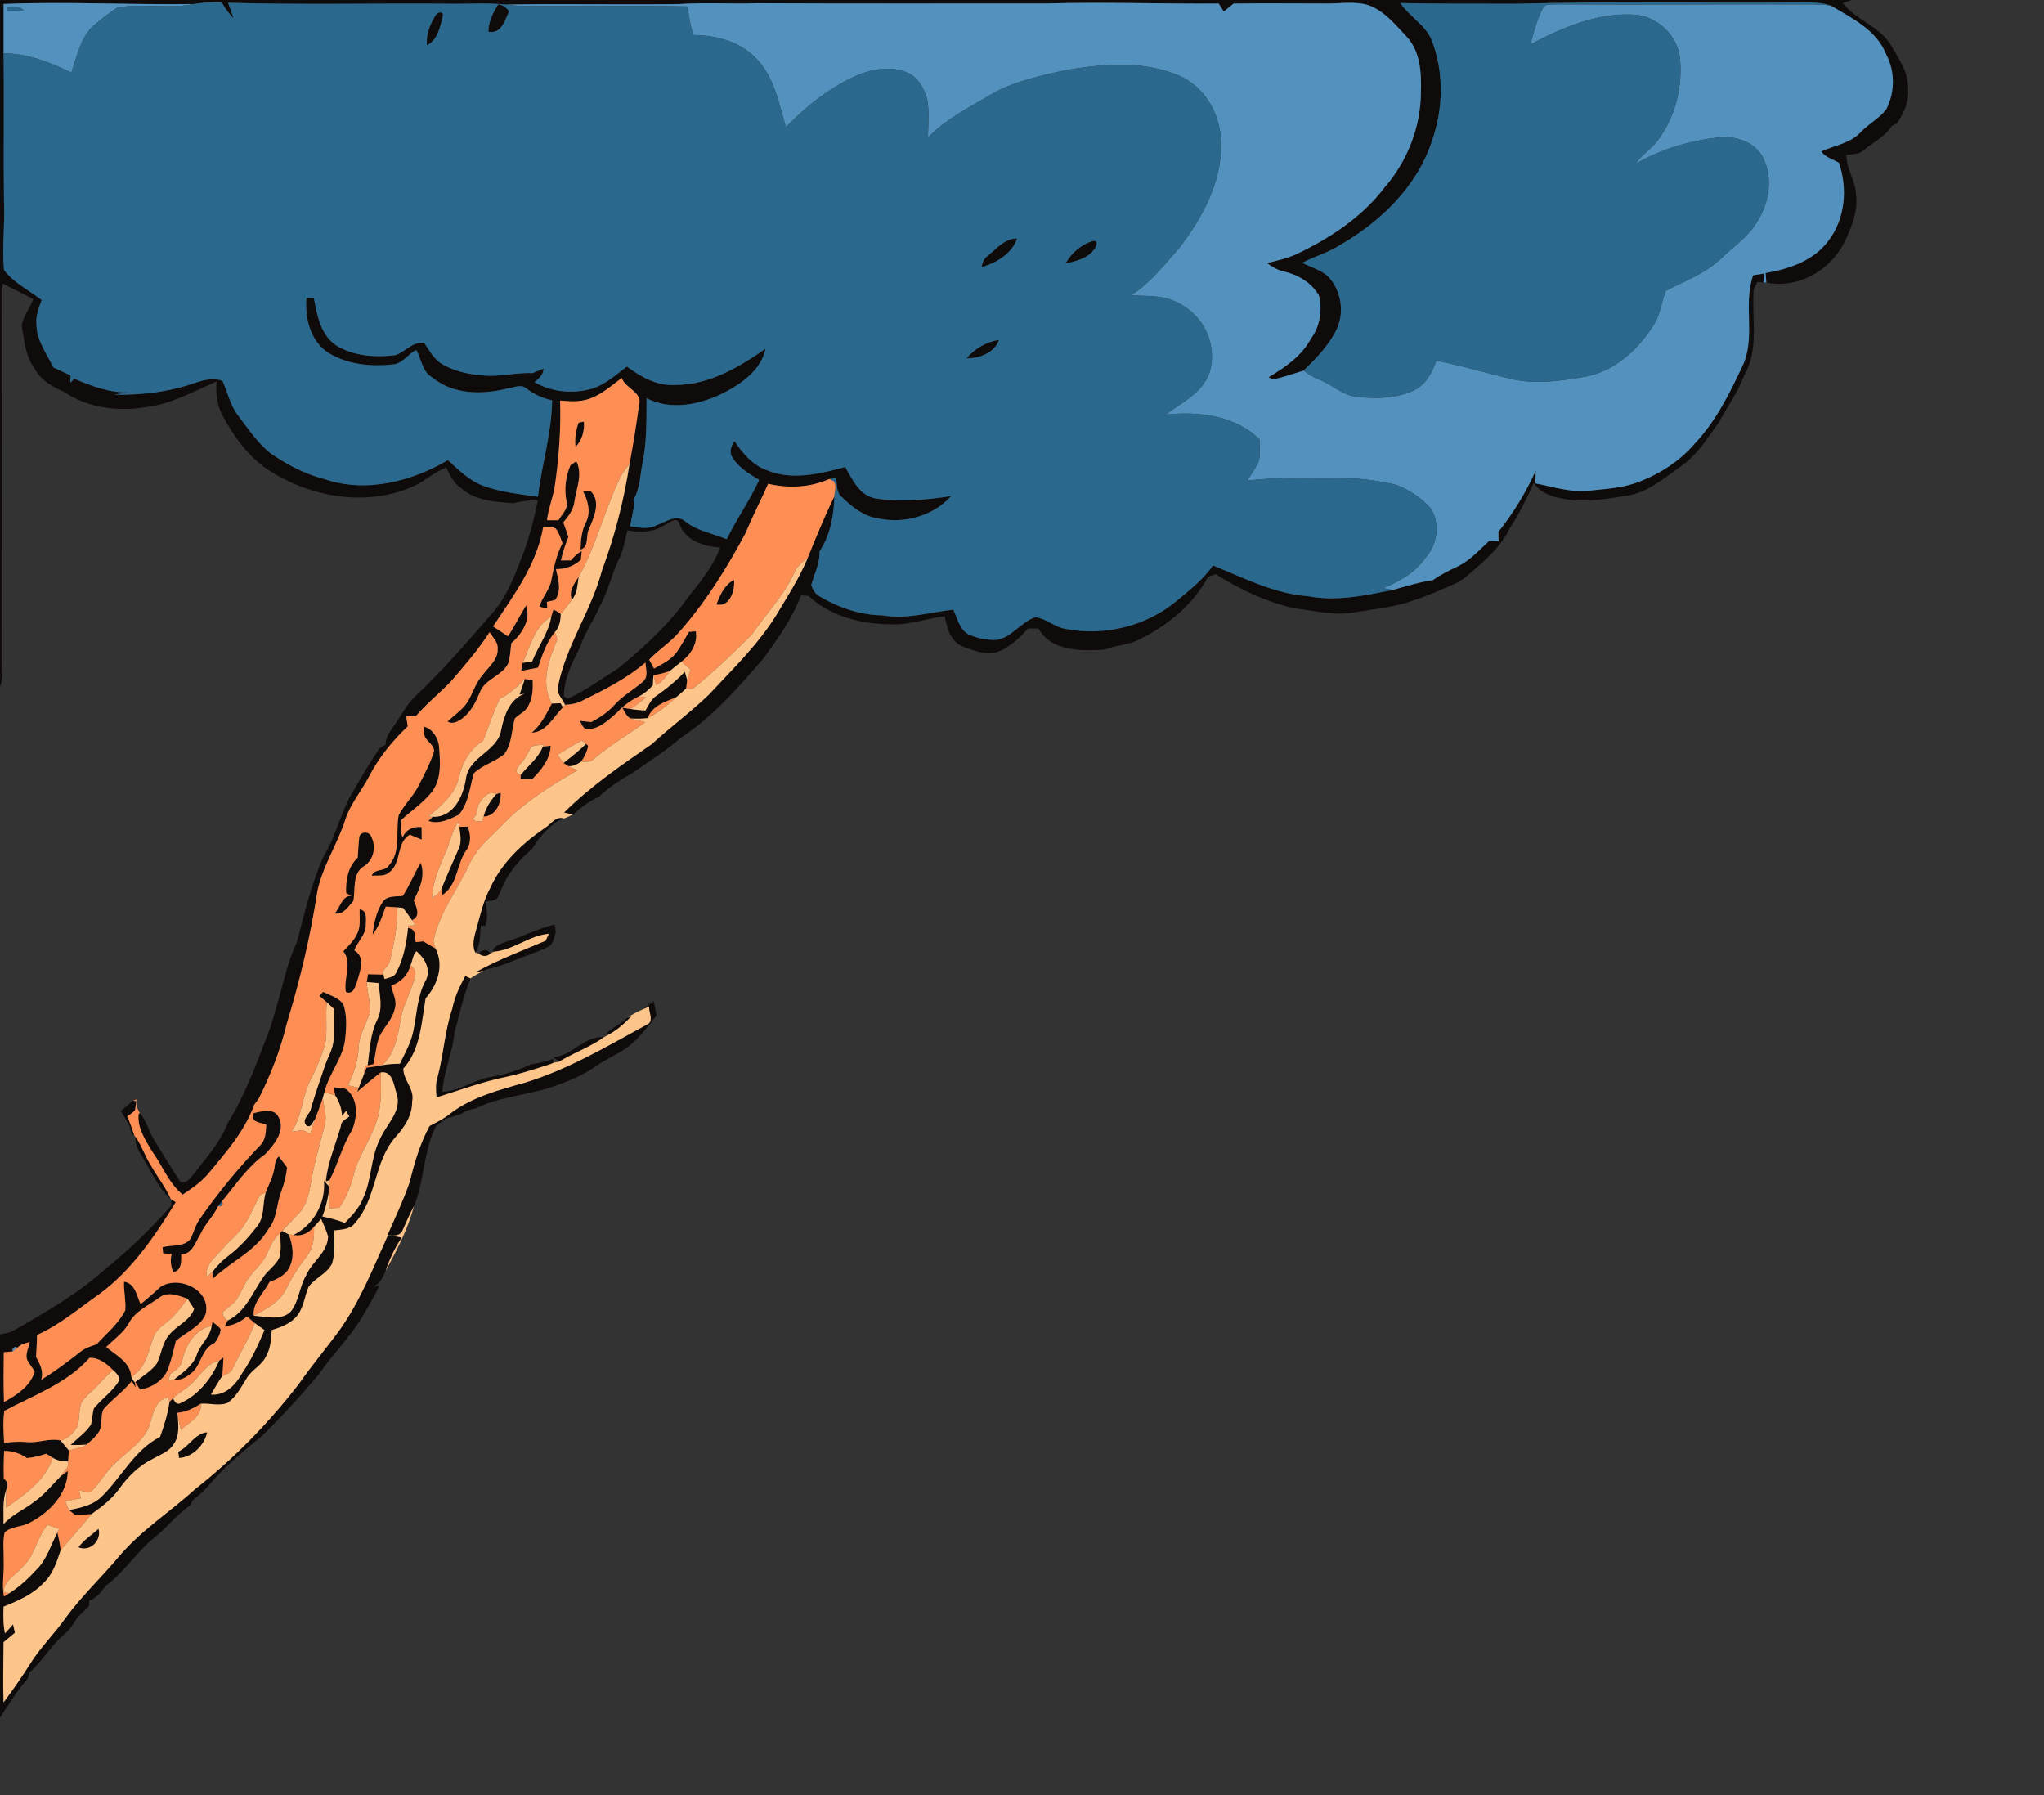 <?xml version="1.0" encoding="UTF-8" ?>
<!DOCTYPE svg PUBLIC "-//W3C//DTD SVG 1.1//EN" "http://www.w3.org/Graphics/SVG/1.1/DTD/svg11.dtd">
<svg width="681pt" height="598pt" viewBox="0 0 681 598" version="1.1" xmlns="http://www.w3.org/2000/svg">
<rect x="0" y="0" width="681" height="598" fill="#333333" stroke="none"/>
<g id="#0f0b0bff">
<path fill="#0f0b0b" opacity="1.00" d=" M 0.00 0.00 L 616.79 0.00 C 616.09 0.26 614.69 0.79 613.99 1.05 C 618.26 6.53 625.54 8.52 629.54 14.28 C 632.35 19.16 636.06 24.08 635.72 30.02 C 636.08 34.09 634.17 37.78 632.04 41.09 C 631.60 41.32 630.70 41.77 630.26 42.00 C 628.09 45.60 624.10 47.33 621.01 49.97 C 619.45 51.52 617.17 51.36 615.17 51.56 C 615.08 56.30 618.33 60.28 618.37 65.03 C 619.05 70.32 617.03 75.37 614.81 80.05 C 610.27 89.82 599.31 96.30 588.50 94.13 C 588.44 93.34 588.31 91.74 588.24 90.94 C 596.02 89.62 604.34 86.82 609.17 80.18 C 614.80 72.90 615.62 62.74 612.68 54.23 C 610.68 53.02 608.18 52.48 606.81 50.43 C 611.26 48.40 616.58 47.74 620.02 43.94 C 622.63 41.18 626.16 39.42 628.47 36.38 C 631.37 30.69 631.41 23.71 628.38 18.04 C 625.19 9.93 616.95 6.03 609.95 1.84 C 606.44 0.62 602.70 0.80 599.06 0.81 C 567.72 1.07 536.36 0.38 505.04 1.25 C 492.21 1.17 479.38 1.34 466.55 1.00 C 469.50 5.45 474.63 8.10 476.87 13.06 C 481.15 23.83 480.93 36.11 477.08 46.96 C 472.07 62.34 459.63 74.17 445.85 81.98 C 442.10 84.36 437.73 85.41 433.87 87.56 C 436.83 89.06 440.25 89.91 442.68 92.29 C 446.81 96.87 447.99 103.94 445.38 109.56 C 442.84 114.99 438.53 119.32 434.31 123.46 C 430.91 124.45 427.58 125.72 424.09 126.38 C 423.60 126.14 423.12 125.89 422.64 125.65 C 428.12 122.40 433.63 118.64 436.72 112.89 C 439.78 108.79 440.65 103.30 439.42 98.39 C 437.01 94.24 432.55 91.54 427.94 90.49 C 425.79 90.03 423.88 88.95 422.13 87.65 C 425.39 86.81 428.72 86.11 431.81 84.71 C 443.04 79.39 453.81 72.36 461.38 62.33 C 468.88 53.70 473.30 42.39 473.40 30.94 C 473.60 24.50 473.33 17.25 468.68 12.25 C 465.02 8.33 461.47 3.91 456.34 1.87 C 451.71 0.24 446.76 1.24 441.99 1.16 C 431.66 1.15 421.33 1.04 411.00 1.18 C 409.91 2.06 408.81 2.94 407.72 3.82 C 407.15 2.94 406.59 2.06 406.04 1.18 C 387.03 1.32 368.03 0.62 349.02 1.14 C 316.70 1.13 284.37 1.22 252.05 1.07 C 243.38 1.35 234.70 0.77 226.04 1.36 C 206.88 1.60 187.73 1.22 168.58 1.50 C 162.04 0.84 155.48 1.39 148.94 1.23 C 124.62 1.05 100.29 1.60 75.98 0.92 C 76.61 2.65 77.25 4.37 77.83 6.11 C 76.29 4.52 74.94 2.75 73.88 0.80 C 70.74 0.64 67.58 0.82 64.48 1.34 C 43.38 1.63 22.27 0.48 1.19 1.31 C 1.20 6.80 1.17 12.29 1.19 17.77 C 1.42 34.20 1.12 50.62 1.33 67.04 C 1.72 74.67 0.62 82.32 1.33 89.93 C 4.59 94.26 9.67 96.68 13.89 99.95 C 12.93 102.55 11.84 105.23 12.15 108.07 C 12.15 113.40 15.58 117.76 17.77 122.38 C 19.69 123.27 21.61 124.16 23.53 125.05 C 23.51 125.67 23.46 126.90 23.44 127.52 C 23.76 127.18 24.39 126.50 24.71 126.15 C 30.49 128.57 36.54 130.94 42.92 130.68 C 41.27 130.93 39.63 131.19 37.99 131.46 C 47.11 131.67 56.33 130.57 64.96 127.53 C 67.87 126.57 71.14 125.70 74.12 126.86 C 75.89 130.77 76.74 135.14 79.46 138.59 C 82.73 142.86 85.76 147.46 89.97 150.88 C 95.51 154.70 101.54 157.93 108.10 159.58 C 121.87 164.33 137.05 160.41 149.25 153.27 C 152.84 156.59 156.45 160.18 161.15 161.88 C 166.96 163.98 173.16 164.60 179.24 165.46 C 180.49 154.69 183.83 144.24 183.94 133.34 C 180.86 132.69 178.00 131.39 175.50 129.49 C 173.69 127.81 171.21 129.10 169.14 129.39 C 160.76 131.51 151.00 131.52 144.01 125.72 C 140.63 123.81 140.38 119.48 138.69 116.58 C 136.09 117.74 134.24 121.11 131.00 121.38 C 123.92 122.19 116.28 121.50 110.00 117.89 C 103.59 114.23 101.46 106.14 102.09 99.22 C 102.71 99.24 103.96 99.29 104.59 99.32 C 105.62 105.00 106.81 111.54 111.96 115.03 C 117.76 118.65 125.00 119.11 131.63 118.32 C 135.06 117.28 137.40 113.60 141.36 114.24 C 142.98 116.67 144.45 119.37 146.91 121.05 C 151.06 123.60 155.91 124.67 160.72 125.03 C 166.29 125.69 171.78 124.00 177.36 124.29 C 178.61 123.77 179.86 123.26 181.12 122.77 C 181.05 124.82 179.55 126.09 178.10 127.29 C 183.98 130.74 191.12 131.27 197.60 129.37 C 201.88 127.87 205.30 124.79 208.86 122.11 C 213.55 125.58 219.02 128.66 225.06 128.23 C 236.24 128.21 246.19 122.37 255.06 116.15 C 253.57 123.30 247.07 127.81 240.98 130.94 C 233.22 134.79 223.44 136.82 215.42 132.65 C 215.37 139.76 215.54 146.94 214.12 153.95 C 213.26 158.17 213.30 162.70 211.04 166.51 C 211.13 166.81 211.32 167.43 211.41 167.74 C 210.90 170.25 210.41 172.77 209.94 175.30 C 212.88 175.78 216.06 176.41 218.84 174.92 C 221.77 173.83 225.39 171.19 228.31 173.67 C 232.29 176.92 237.50 177.67 242.12 179.61 C 245.39 172.83 249.83 166.70 252.93 159.85 C 249.46 157.80 245.81 155.57 243.76 151.97 C 242.91 150.24 243.72 148.37 244.70 146.91 C 247.42 151.03 250.78 155.00 255.59 156.67 C 263.97 160.12 273.24 157.80 281.61 155.57 C 283.97 159.71 286.30 164.89 291.48 165.99 C 299.89 167.33 308.54 166.54 316.91 165.25 C 310.98 171.85 301.49 174.47 292.90 172.76 C 287.96 172.15 283.91 168.93 280.47 165.57 C 278.59 164.04 278.94 161.46 278.54 159.32 C 277.79 159.40 277.06 159.48 276.33 159.56 C 269.89 162.42 262.73 162.74 255.92 161.15 C 253.53 166.63 250.73 171.91 248.48 177.44 C 242.12 189.31 234.95 200.86 225.94 210.93 C 223.05 214.22 219.25 216.54 216.28 219.76 C 216.68 220.50 217.49 221.98 217.90 222.71 C 220.73 221.14 223.88 219.67 225.71 216.86 C 227.10 214.80 228.29 212.61 229.56 210.47 C 230.12 210.43 231.25 210.34 231.81 210.30 C 232.56 214.36 230.13 218.05 227.03 220.42 C 225.78 221.39 224.53 222.36 223.32 223.39 C 221.53 224.19 219.61 224.59 217.69 224.93 C 217.62 226.05 217.56 227.17 217.51 228.30 C 216.12 229.77 214.60 231.14 212.76 232.03 C 210.06 233.34 207.62 235.13 205.59 237.34 C 205.53 237.40 205.41 237.51 205.35 237.57 C 202.66 239.89 199.73 242.78 195.96 242.87 C 194.24 243.11 193.91 241.20 193.18 240.12 C 194.14 240.22 196.06 240.42 197.02 240.52 C 199.87 238.99 202.61 237.21 204.75 234.77 C 207.49 231.74 211.12 229.76 214.17 227.10 C 216.11 225.48 215.20 222.84 215.03 220.71 C 208.79 226.02 201.43 229.76 194.11 233.34 C 192.30 234.33 190.27 234.67 188.23 234.77 C 187.45 232.75 185.24 231.03 185.91 228.67 C 188.56 214.99 197.05 203.41 200.56 190.01 C 204.84 178.56 207.86 166.67 209.74 154.60 C 210.97 148.08 212.02 141.52 212.90 134.93 C 214.20 130.60 208.39 129.50 207.16 125.91 C 203.63 128.46 200.34 131.59 196.09 132.91 C 193.04 133.97 189.77 133.67 186.61 133.43 C 186.92 143.16 186.19 152.88 184.76 162.49 C 184.07 166.13 182.67 169.60 182.25 173.30 C 183.20 173.30 185.10 173.30 186.06 173.30 C 187.20 171.33 189.40 169.50 188.74 166.98 C 187.96 162.93 188.42 158.75 190.07 154.97 C 190.55 154.64 191.52 153.97 192.01 153.64 C 194.24 157.98 192.01 162.69 191.37 167.13 C 191.07 169.85 189.36 172.00 187.67 174.01 C 188.27 175.63 188.84 177.25 189.38 178.89 C 188.30 181.40 187.49 184.01 186.88 186.68 C 187.99 186.67 189.11 186.67 190.22 186.67 C 191.21 185.41 192.40 184.34 193.81 183.57 C 193.74 184.29 193.61 185.74 193.54 186.46 C 191.22 188.53 188.34 189.65 185.21 189.56 C 185.98 192.92 187.21 196.79 184.94 199.86 C 184.25 200.02 182.87 200.33 182.18 200.48 C 182.23 201.05 182.32 202.19 182.37 202.75 C 181.71 202.59 180.39 202.26 179.73 202.09 C 180.63 198.86 183.25 196.36 183.74 192.97 C 184.55 188.84 185.44 184.69 187.41 180.93 C 186.77 179.29 186.30 177.54 185.20 176.12 C 183.97 175.27 182.41 175.50 181.00 175.40 C 178.93 187.95 171.14 198.33 164.28 208.66 C 165.95 209.74 167.61 210.85 169.26 211.97 C 171.40 208.62 173.19 205.07 175.27 201.68 C 177.00 206.46 173.82 211.23 170.35 214.29 C 170.02 216.55 170.05 218.90 169.27 221.07 C 167.16 225.28 161.41 226.19 159.82 230.77 C 158.49 233.88 156.94 237.06 154.20 239.18 C 152.81 240.24 150.84 241.46 149.14 240.32 C 151.55 238.01 154.55 236.18 156.16 233.17 C 157.70 230.38 158.65 227.26 160.80 224.84 C 162.79 222.13 166.01 219.78 165.81 216.04 C 165.97 213.87 164.13 212.31 163.12 210.59 C 159.29 216.47 154.73 221.81 150.13 227.09 C 146.36 231.04 142.05 234.44 138.49 238.60 C 137.70 238.60 136.12 238.60 135.33 238.60 C 135.46 239.43 135.73 241.10 135.86 241.94 C 130.66 246.84 126.11 252.51 122.83 258.88 C 120.32 263.67 116.67 267.86 115.03 273.09 C 112.41 281.31 107.36 288.64 105.69 297.17 C 103.41 311.99 99.93 326.63 95.55 340.95 C 93.45 349.65 90.19 358.04 86.17 366.01 C 85.80 366.50 85.07 367.48 84.71 367.96 C 81.53 376.87 75.16 384.00 69.22 391.15 C 66.85 393.88 63.85 395.95 60.85 397.93 C 56.12 394.07 54.07 388.13 50.54 383.32 C 48.34 379.63 45.59 375.35 46.22 370.98 L 46.59 370.77 C 48.83 373.42 49.61 376.94 51.44 379.85 C 54.26 384.50 57.09 389.15 60.10 393.68 C 62.22 394.42 63.45 392.28 64.65 390.95 C 68.70 385.55 73.47 380.51 75.87 374.08 C 81.53 364.98 85.25 354.89 89.07 344.92 C 90.72 340.75 91.80 336.38 93.06 332.08 C 94.74 325.93 96.15 319.70 98.89 313.91 C 101.48 304.17 103.73 294.22 107.94 285.02 C 112.23 278.08 113.61 269.79 118.05 262.93 C 120.54 258.48 123.20 254.14 126.03 249.90 C 126.52 248.92 127.63 248.60 128.51 248.06 C 128.37 245.24 130.42 243.16 131.81 240.94 C 133.87 237.98 135.52 234.69 138.15 232.16 C 147.22 223.55 155.49 214.14 163.64 204.67 C 168.17 199.74 170.82 193.45 173.20 187.28 C 175.98 180.68 177.75 173.71 179.16 166.71 C 176.40 166.56 173.70 166.95 171.04 167.65 C 164.99 167.16 158.24 166.84 153.52 162.52 C 151.11 160.91 149.89 158.24 148.65 155.74 C 144.70 157.24 141.59 160.24 137.76 161.99 C 122.56 168.77 104.47 165.86 90.59 157.30 C 83.08 152.79 77.87 145.42 73.82 137.82 C 72.31 134.45 71.81 130.73 72.18 127.07 C 64.47 130.34 56.98 134.70 48.50 135.62 C 39.30 137.17 29.23 135.88 21.41 130.56 C 17.66 128.87 13.69 126.88 11.74 123.03 C 8.41 118.83 8.11 113.35 7.21 108.28 C 7.93 105.14 9.96 102.59 11.09 99.64 C 7.68 97.86 4.27 96.10 0.80 94.45 C 0.77 135.94 0.80 177.44 0.80 218.94 C 0.72 222.23 1.23 225.65 0.00 228.79 L 0.00 0.00 M 221.24 174.97 C 217.65 177.40 213.16 177.38 209.04 176.69 C 208.18 180.17 207.61 183.81 205.86 187.00 C 203.57 192.04 202.41 197.55 199.63 202.39 C 197.69 206.88 194.74 210.86 193.27 215.56 C 190.63 220.69 187.83 226.18 187.89 232.06 C 188.22 232.22 188.88 232.55 189.21 232.72 C 195.10 230.02 200.39 226.16 205.86 222.71 C 213.33 216.66 220.46 210.08 226.55 202.61 C 228.92 199.33 231.44 196.18 233.92 192.98 C 236.33 189.68 238.50 186.17 240.01 182.36 C 234.54 182.09 228.24 180.10 226.32 174.38 C 225.45 171.77 222.75 174.34 221.24 174.97 Z" />
<path fill="#0f0b0b" opacity="1.00" d=" M 162.70 10.56 C 162.74 7.19 164.31 4.20 166.00 1.39 C 167.52 1.66 168.73 2.51 169.64 3.74 C 168.16 6.73 167.09 11.44 162.70 10.56 Z" />
<path fill="#0f0b0b" opacity="1.00" d=" M 144.79 5.69 C 145.15 4.66 146.79 3.32 147.63 4.73 C 146.83 8.48 145.97 13.12 142.27 15.12 C 141.88 11.75 143.07 8.53 144.79 5.69 Z" />
<path fill="#0f0b0b" opacity="1.00" d=" M 329.14 85.17 C 332.04 82.79 334.79 79.38 338.89 79.42 C 337.25 84.41 331.92 87.63 327.05 88.98 C 327.22 87.45 327.84 86.07 329.14 85.17 Z" />
<path fill="#0f0b0b" opacity="1.00" d=" M 354.98 87.80 C 356.85 84.36 360.21 81.48 363.95 80.29 C 366.35 79.85 365.21 82.33 364.35 83.33 C 362.10 86.18 358.33 87.02 354.98 87.80 Z" />
<path fill="#0f0b0b" opacity="1.00" d=" M 584.09 91.69 C 584.99 91.55 586.78 91.26 587.68 91.12 C 587.64 91.85 587.57 93.32 587.53 94.05 C 587.01 94.04 585.97 94.01 585.45 94.00 C 585.16 94.62 584.58 95.87 584.29 96.49 C 583.53 106.04 586.22 116.44 581.06 125.16 C 578.97 130.75 575.45 135.58 572.62 140.78 C 568.93 145.80 565.64 151.34 560.46 154.99 C 554.49 159.27 548.52 164.51 540.91 165.30 C 535.31 166.19 529.65 167.08 523.98 166.62 C 519.22 165.94 513.86 165.25 511.00 160.87 C 508.67 166.08 506.14 171.18 503.03 175.96 C 499.75 182.75 493.78 187.52 488.19 192.33 C 487.26 192.93 486.33 193.53 485.41 194.13 C 480.56 196.24 475.77 198.44 470.73 200.07 C 464.02 202.43 456.91 202.97 449.94 204.18 C 443.68 204.98 437.49 203.33 431.30 202.63 C 421.92 200.55 413.15 196.35 405.04 191.26 C 404.40 191.48 403.11 191.94 402.47 192.17 C 397.59 201.34 389.11 208.28 379.90 212.84 C 376.26 214.94 371.88 214.79 368.06 216.39 C 360.36 216.85 350.32 217.15 346.00 209.37 C 344.81 209.35 343.62 209.35 342.44 209.37 C 340.06 212.25 337.19 214.75 333.90 216.53 C 329.67 218.74 324.83 216.94 320.73 215.33 C 316.66 213.72 315.49 209.14 314.78 205.27 C 309.81 205.88 305.02 207.48 300.03 207.91 C 289.20 208.41 277.50 206.13 269.37 198.47 C 268.53 198.42 267.68 198.38 266.84 198.34 C 263.98 206.05 259.09 212.76 254.34 219.38 C 245.96 229.00 237.50 238.78 226.73 245.83 C 221.74 250.24 216.03 253.68 210.62 257.55 C 206.66 259.76 202.79 262.22 199.56 265.43 C 196.27 266.80 193.50 269.07 190.80 271.34 C 190.09 271.16 188.65 270.82 187.93 270.65 C 196.75 261.91 206.96 254.89 217.14 247.88 C 223.36 242.17 230.20 237.16 236.27 231.29 C 244.15 222.78 252.61 214.68 258.73 204.75 C 262.38 198.60 266.34 192.56 269.07 185.92 C 271.88 178.98 274.71 172.05 277.99 165.32 C 277.84 171.67 276.63 178.33 273.03 183.68 C 273.24 187.64 271.26 191.17 270.28 194.90 C 270.70 196.22 271.45 197.49 272.56 198.35 C 279.06 202.28 286.41 204.88 294.08 204.97 C 302.00 206.37 309.80 203.96 317.62 203.06 C 318.96 205.92 319.65 209.57 322.59 211.27 C 325.53 212.62 328.83 213.29 332.06 213.15 C 337.22 212.30 340.12 207.14 344.94 205.60 C 348.51 205.99 351.29 208.85 354.85 209.45 C 367.80 212.06 381.92 208.62 392.07 200.12 C 396.40 196.53 400.87 193.00 404.14 188.36 C 414.45 192.52 424.61 197.82 435.90 198.60 C 445.33 200.42 454.85 198.35 464.09 196.49 C 468.49 195.26 472.86 193.89 477.40 193.24 C 480.01 191.35 482.93 189.96 485.83 188.58 C 489.89 186.60 492.90 183.14 496.18 180.14 C 496.96 180.18 498.52 180.26 499.30 180.31 C 499.28 179.52 499.23 177.96 499.21 177.18 C 504.18 170.94 508.35 164.07 511.66 156.81 C 511.61 158.21 511.56 159.61 511.52 161.01 C 517.28 162.12 523.03 164.04 528.99 163.48 C 534.38 162.93 539.89 162.65 545.05 160.86 C 552.56 158.17 559.53 153.79 564.71 147.67 C 571.59 140.39 576.10 131.35 580.33 122.37 C 585.19 112.76 580.62 101.67 584.09 91.69 Z" />
<path fill="#0f0b0b" opacity="1.00" d=" M 322.00 119.33 C 324.80 116.15 328.59 113.83 332.83 113.23 C 331.46 117.45 326.14 119.53 322.00 119.33 Z" />
<path fill="#0f0b0b" opacity="1.00" d=" M 192.77 140.80 C 193.21 140.71 194.09 140.53 194.53 140.44 C 194.81 143.50 193.91 146.66 191.75 148.89 C 191.44 146.14 191.83 143.39 192.77 140.80 Z" />
<path fill="#0f0b0b" opacity="1.00" d=" M 194.20 163.53 C 194.83 163.53 196.07 163.53 196.70 163.52 C 200.35 166.97 197.90 172.32 196.26 176.16 C 195.01 178.38 196.43 182.20 193.43 183.07 C 193.51 179.97 193.74 176.82 195.22 174.02 C 196.97 170.59 195.86 166.74 194.20 163.53 Z" />
<path fill="#0f0b0b" opacity="1.00" d=" M 190.55 199.76 C 189.38 196.90 191.34 194.40 192.80 192.12 C 192.37 194.75 192.41 197.62 190.55 199.76 Z" />
<path fill="#0f0b0b" opacity="1.00" d=" M 238.70 201.36 C 239.87 198.20 241.40 194.76 244.55 193.14 C 244.93 196.63 243.19 202.35 238.70 201.36 Z" />
<path fill="#0f0b0b" opacity="1.00" d=" M 184.39 203.00 C 185.25 203.42 186.07 203.93 186.83 204.53 C 186.78 206.70 186.38 208.89 184.89 210.55 C 182.00 213.96 180.67 218.25 179.25 222.40 C 177.38 222.77 175.50 223.14 173.62 223.50 C 173.75 222.82 174.00 221.48 174.13 220.80 C 174.92 220.70 176.49 220.50 177.28 220.40 C 179.24 215.31 182.78 210.86 183.67 205.39 C 183.85 204.79 184.21 203.60 184.39 203.00 Z" />
<path fill="#0f0b0b" opacity="1.00" d=" M 218.70 231.77 C 222.12 229.42 225.29 226.76 228.16 223.78 C 228.36 224.46 228.76 225.83 228.96 226.52 C 228.86 227.23 228.68 228.66 228.59 229.38 C 227.51 230.35 226.42 231.32 225.31 232.25 C 221.58 233.76 217.36 235.05 215.77 239.20 C 213.86 239.43 211.93 239.46 210.01 239.30 C 208.64 238.52 208.11 236.97 207.31 235.73 C 207.99 235.84 209.34 236.06 210.02 236.16 C 211.68 236.43 213.36 236.58 215.05 236.68 C 216.08 234.92 216.91 232.90 218.70 231.77 Z" />
<path fill="#0f0b0b" opacity="1.00" d=" M 174.88 226.17 C 175.53 226.29 176.82 226.52 177.47 226.64 C 177.58 229.44 177.51 232.35 176.14 234.89 C 175.31 236.96 173.03 237.80 171.54 239.31 C 170.39 243.24 170.61 247.75 168.04 251.16 C 164.97 253.81 160.66 254.81 157.82 257.65 C 156.53 262.34 156.12 267.44 152.92 271.36 C 149.78 272.92 146.36 274.68 142.76 273.47 L 144.20 272.07 C 151.05 272.35 154.27 265.31 155.21 259.58 C 155.98 251.99 165.85 250.44 166.99 243.07 C 167.97 238.35 169.75 232.92 174.74 231.10 C 174.33 231.17 173.51 231.30 173.10 231.36 C 173.69 229.63 174.29 227.91 174.88 226.17 Z" />
<path fill="#0f0b0b" opacity="1.00" d=" M 183.86 234.36 C 184.59 234.34 186.04 234.28 186.76 234.25 C 186.96 234.60 187.36 235.28 187.55 235.63 C 184.41 238.74 182.12 243.82 177.17 244.07 C 180.25 241.48 181.99 237.83 183.86 234.36 Z" />
<path fill="#0f0b0b" opacity="1.00" d=" M 141.19 242.04 C 143.90 242.66 145.64 245.37 146.19 247.93 C 146.65 253.23 147.32 259.24 143.90 263.77 C 141.03 267.38 137.15 269.99 133.75 273.07 C 133.72 275.03 133.22 277.10 134.16 278.95 C 135.19 276.30 137.81 275.21 140.46 275.51 C 140.49 276.89 140.50 278.28 140.50 279.68 C 139.17 279.17 137.85 278.63 136.57 278.04 C 131.92 280.59 133.90 287.68 129.59 290.65 C 128.02 292.02 125.77 291.54 123.86 291.72 C 124.61 289.29 128.05 290.40 129.41 288.47 C 133.72 283.84 131.75 277.16 132.83 271.55 C 134.68 267.99 137.73 265.22 139.51 261.62 C 141.28 258.13 143.13 254.66 144.40 250.96 C 145.25 248.80 143.04 247.63 142.01 246.11 C 140.98 245.03 141.40 243.38 141.19 242.04 Z" />
<path fill="#0f0b0b" opacity="1.00" d=" M 187.72 254.15 C 190.31 252.14 192.90 250.11 195.24 247.80 L 195.95 248.41 C 195.63 250.35 194.74 252.11 193.61 253.71 C 192.31 254.55 190.92 255.39 189.30 255.18 C 188.90 254.92 188.11 254.41 187.72 254.15 Z" />
<path fill="#0f0b0b" opacity="1.00" d=" M 173.49 258.08 C 176.05 255.03 179.32 252.50 180.87 248.70 C 181.52 248.63 182.82 248.48 183.47 248.41 C 183.30 252.93 180.40 256.37 177.42 259.44 C 176.08 259.44 174.76 259.44 173.43 259.44 C 173.44 259.10 173.47 258.42 173.49 258.08 Z" />
<path fill="#0f0b0b" opacity="1.00" d=" M 165.32 264.53 C 165.69 264.42 166.43 264.20 166.79 264.09 C 167.13 267.53 165.00 271.98 161.12 271.99 C 161.80 269.16 163.44 266.69 165.32 264.53 Z" />
<path fill="#0f0b0b" opacity="1.00" d=" M 181.73 275.67 C 183.68 274.47 185.19 271.69 187.85 272.66 C 187.30 272.89 186.21 273.35 185.66 273.58 C 182.30 276.03 179.38 279.14 177.32 282.76 C 176.16 283.82 174.94 284.82 173.86 285.96 C 171.05 288.87 168.67 292.22 167.14 295.97 C 166.88 296.55 166.36 297.72 166.10 298.30 C 165.47 300.20 163.56 300.09 161.89 300.17 C 162.00 301.77 162.14 303.37 162.26 304.98 L 162.23 306.17 C 162.10 306.75 161.83 307.91 161.69 308.49 C 161.32 308.42 160.59 308.29 160.22 308.23 C 159.90 311.13 160.12 314.27 158.63 316.89 L 158.29 317.22 C 157.22 314.86 157.93 312.28 158.58 309.92 C 159.96 305.06 161.00 300.04 163.43 295.56 C 167.26 287.20 174.24 280.76 181.73 275.67 Z" />
<path fill="#0f0b0b" opacity="1.00" d=" M 153.03 275.42 C 153.72 275.40 155.10 275.37 155.79 275.36 C 156.84 277.81 157.05 280.78 155.47 283.07 C 152.05 287.72 152.60 294.73 147.37 298.14 C 147.33 297.55 147.25 296.38 147.21 295.79 C 148.90 291.42 150.92 287.18 152.75 282.87 C 153.95 280.54 153.31 277.88 153.03 275.42 Z" />
<path fill="#0f0b0b" opacity="1.00" d=" M 119.70 278.91 C 120.02 276.82 123.23 276.86 123.74 278.82 C 125.40 282.01 124.50 286.36 121.45 288.42 C 117.28 290.79 118.45 296.11 117.74 300.10 C 116.02 301.97 114.53 304.77 111.52 304.26 C 113.36 302.31 113.86 298.41 117.07 298.40 C 116.63 298.18 115.76 297.74 115.32 297.51 C 115.15 293.27 115.89 288.71 119.18 285.72 C 119.38 283.45 119.41 281.17 119.70 278.91 Z" />
<path fill="#0f0b0b" opacity="1.00" d=" M 134.23 298.39 C 136.49 294.87 138.05 290.97 140.15 287.37 C 141.78 291.73 139.85 296.05 137.85 299.89 C 138.71 302.14 140.30 305.18 137.28 306.53 C 136.30 305.15 135.32 303.76 134.28 302.43 C 133.82 302.38 132.88 302.29 132.42 302.25 C 131.44 302.18 129.49 302.05 128.51 301.99 C 127.32 305.20 126.36 308.60 124.13 311.30 C 124.58 307.55 125.36 303.66 127.48 300.48 C 128.93 298.21 131.95 298.75 134.23 298.39 Z" />
<path fill="#0f0b0b" opacity="1.00" d=" M 119.84 302.92 C 122.42 303.24 121.90 306.19 121.87 308.04 C 121.97 311.42 119.05 313.59 118.07 316.60 C 121.99 318.88 119.87 323.70 118.94 327.09 C 118.32 328.65 117.70 331.50 115.23 330.42 C 114.40 325.89 117.45 320.86 114.39 316.84 C 116.12 315.04 118.01 313.29 119.02 310.95 C 120.29 308.47 119.69 305.59 119.84 302.92 Z" />
<path fill="#0f0b0b" opacity="1.00" d=" M 168.44 313.73 C 174.02 312.17 179.11 309.19 184.80 308.01 C 184.90 308.64 185.09 309.89 185.18 310.52 C 184.62 312.07 184.43 313.88 183.19 315.09 C 181.18 316.24 178.95 316.93 176.84 317.86 C 171.96 319.46 167.32 321.89 162.26 322.84 C 161.97 322.97 161.40 323.24 161.11 323.38 C 160.46 323.49 159.15 323.71 158.50 323.82 C 165.94 319.67 173.94 316.69 181.76 313.38 C 182.04 312.79 182.60 311.63 182.88 311.05 C 176.34 311.59 171.16 316.44 164.59 317.00 L 164.29 316.88 C 164.44 314.97 166.95 314.42 168.44 313.73 Z" />
<path fill="#0f0b0b" opacity="1.00" d=" M 135.94 309.16 C 138.62 309.23 138.17 311.92 138.50 313.83 C 139.14 313.76 140.40 313.63 141.03 313.56 C 142.39 314.37 143.75 315.18 145.11 315.97 C 148.03 321.64 145.78 328.09 141.81 332.56 C 140.44 340.57 140.12 349.59 134.37 355.98 C 134.41 359.93 138.25 362.83 137.31 366.93 C 137.38 371.53 134.79 375.40 131.85 378.68 C 124.53 386.86 125.61 399.17 118.30 407.36 C 116.73 409.60 113.83 409.53 111.41 409.87 C 111.28 413.56 111.77 417.40 110.61 420.97 C 108.88 424.28 105.03 425.68 102.84 428.61 C 101.49 431.69 101.25 435.27 99.18 438.03 C 97.12 440.79 93.73 442.10 90.53 443.04 C 90.38 445.94 90.18 448.95 88.76 451.57 C 87.40 454.77 83.88 456.19 82.17 459.15 C 80.36 462.02 78.76 465.20 75.93 467.25 C 73.05 468.52 69.86 467.31 66.84 467.60 C 64.46 469.14 61.89 470.42 59.01 470.60 C 59.06 470.91 59.17 471.52 59.23 471.82 C 59.42 474.85 59.82 478.25 57.96 480.89 C 56.45 483.54 53.39 484.54 50.88 485.96 C 46.37 488.17 42.71 491.77 39.81 495.82 C 37.33 499.30 33.92 501.92 30.46 504.36 C 28.63 504.49 26.79 504.59 24.95 504.58 C 24.46 504.18 23.48 503.39 23.00 502.99 C 26.84 502.26 30.87 501.40 33.79 498.59 C 40.45 492.10 44.76 482.98 53.33 478.62 C 54.72 474.83 55.88 470.94 56.48 466.94 C 56.77 466.66 57.35 466.09 57.64 465.80 C 58.21 466.97 58.94 468.17 60.36 467.28 C 66.22 464.56 70.49 459.13 73.01 453.28 C 73.49 452.91 73.96 452.53 74.44 452.17 C 74.35 454.22 74.26 456.28 74.06 458.34 C 72.70 460.34 71.47 462.43 70.28 464.54 C 75.10 464.92 78.50 461.33 80.63 457.47 C 83.74 453.00 86.00 448.03 88.13 443.04 C 87.04 442.28 85.95 441.53 84.90 440.74 C 84.01 440.02 83.16 439.27 82.30 438.52 C 80.18 440.28 77.73 441.59 74.92 441.70 C 75.22 441.08 75.52 440.47 75.84 439.88 C 81.78 437.01 84.10 430.65 87.63 425.55 C 89.15 423.14 91.82 421.60 93.03 418.98 C 93.84 416.29 93.42 413.44 93.34 410.69 C 93.51 410.52 93.85 410.18 94.02 410.01 C 94.56 410.30 95.64 410.89 96.18 411.18 C 97.61 414.71 98.16 418.90 96.32 422.39 C 94.95 424.85 92.34 426.10 89.80 427.01 C 87.94 430.66 84.11 433.87 84.52 438.27 C 88.58 438.50 93.63 440.10 96.90 436.86 C 99.64 433.37 99.74 428.60 101.99 424.82 C 103.95 420.20 109.12 417.30 109.31 411.91 C 108.77 409.86 107.81 407.97 106.99 406.04 C 106.20 406.91 105.41 407.79 104.61 408.67 C 102.90 410.73 100.44 411.94 97.73 411.39 C 104.43 408.15 108.60 400.70 107.91 393.28 C 108.52 393.95 109.14 394.62 109.75 395.30 C 109.41 398.70 108.63 402.03 107.41 405.23 C 109.96 405.73 112.47 406.42 114.90 407.35 C 117.31 404.88 119.78 402.30 121.02 399.01 C 123.90 392.79 123.45 385.62 126.57 379.47 C 128.68 374.47 134.16 370.10 132.08 364.12 C 131.17 361.40 130.80 356.60 126.86 357.23 C 124.17 359.29 121.57 361.49 119.00 363.71 C 119.13 363.37 119.39 362.68 119.52 362.33 C 120.05 360.92 120.62 359.52 121.15 358.11 C 121.39 357.49 121.88 356.26 122.12 355.64 C 123.87 355.42 125.63 355.20 127.36 354.82 C 129.29 354.44 131.26 354.38 133.22 354.34 C 134.98 350.70 137.04 347.11 137.78 343.09 C 138.89 337.63 139.04 331.85 141.70 326.82 C 143.83 323.25 141.57 319.23 138.76 316.85 C 137.53 318.07 137.48 319.97 136.79 321.49 C 135.91 324.84 133.57 327.18 130.35 328.31 C 130.80 330.86 132.40 333.36 131.53 336.00 C 130.81 339.53 127.99 342.02 126.46 345.17 C 125.26 348.14 125.15 351.39 124.40 354.49 L 122.49 354.89 C 123.18 349.82 123.34 344.49 125.63 339.80 C 127.67 335.99 126.45 331.54 126.15 327.47 C 124.83 327.35 123.52 327.24 122.20 327.13 C 122.30 326.47 122.50 325.17 122.60 324.52 C 124.31 324.56 126.02 324.60 127.73 324.64 L 128.12 326.11 C 129.49 325.61 131.35 325.53 132.01 323.98 C 134.45 319.42 135.40 314.26 135.94 309.16 M 92.26 423.29 C 92.81 423.75 92.81 423.75 92.26 423.29 Z" />
<path fill="#0f0b0b" opacity="1.00" d=" M 159.54 317.68 C 160.39 316.29 162.62 315.90 163.32 317.62 C 162.33 318.79 160.62 318.61 159.54 317.68 Z" />
<path fill="#0f0b0b" opacity="1.00" d=" M 155.01 325.08 C 155.45 325.29 156.33 325.72 156.77 325.93 C 154.38 331.74 153.08 337.89 151.44 343.92 C 150.78 350.66 147.83 356.89 147.37 363.66 C 152.96 363.52 157.60 359.90 162.99 358.84 C 167.86 358.03 172.60 356.61 177.05 354.46 C 179.52 354.24 181.89 353.52 184.24 352.75 C 184.28 353.06 184.37 353.68 184.41 353.99 C 184.21 354.09 183.80 354.29 183.60 354.39 C 178.77 355.95 173.94 357.54 168.98 358.64 C 160.94 360.26 153.24 363.10 145.43 365.57 C 145.26 363.42 145.06 361.22 145.69 359.13 C 147.79 351.52 148.12 343.52 150.68 336.04 C 151.42 332.13 153.18 328.56 155.01 325.08 Z" />
<path fill="#0f0b0b" opacity="1.00" d=" M 107.61 330.41 C 109.96 331.54 112.78 332.31 114.39 334.50 C 115.55 337.93 115.45 341.67 115.08 345.24 C 114.71 352.09 109.63 357.30 108.09 363.83 C 107.95 364.31 107.67 365.27 107.53 365.75 C 106.77 368.19 105.85 370.59 104.88 372.95 C 104.08 373.83 103.62 375.85 102.11 374.90 C 100.42 373.22 102.73 371.46 103.44 369.87 C 104.78 364.88 106.60 360.05 108.21 355.15 C 109.20 352.11 111.10 349.32 111.15 346.04 C 111.27 342.69 111.13 339.34 111.19 336.00 C 110.61 335.46 109.46 334.39 108.88 333.86 C 108.09 333.14 107.28 332.46 106.48 331.78 C 106.76 331.43 107.33 330.75 107.61 330.41 Z" />
<path fill="#0f0b0b" opacity="1.00" d=" M 214.09 336.25 C 215.38 335.39 216.60 334.44 217.78 333.44 C 218.12 335.03 218.45 336.62 218.73 338.22 C 215.90 341.92 213.05 345.68 209.38 348.60 C 205.90 351.19 201.82 352.80 198.30 355.32 C 194.13 358.20 189.42 360.11 184.68 361.80 C 176.13 364.85 166.69 365.10 158.53 369.23 C 156.70 369.44 155.01 370.12 153.48 371.14 C 151.80 371.64 150.13 372.14 148.45 372.66 C 147.41 373.46 146.36 374.25 145.30 375.04 C 140.99 383.42 141.50 393.11 137.94 401.73 C 136.45 404.40 135.32 407.26 134.03 410.04 C 133.22 411.74 130.68 411.80 129.17 411.30 C 131.67 405.56 134.36 399.88 136.42 393.96 C 138.05 387.48 139.90 380.94 143.13 375.06 C 145.45 373.82 147.86 372.71 149.90 371.01 C 157.16 365.43 166.17 363.09 174.83 360.65 C 189.53 356.20 202.76 348.21 216.17 340.94 C 217.65 339.47 216.05 337.09 216.29 335.29 C 215.74 335.53 214.64 336.01 214.09 336.25 Z" />
<path fill="#0f0b0b" opacity="1.00" d=" M 202.29 343.86 C 204.55 342.22 206.93 340.74 209.11 338.98 L 210.50 338.40 C 208.12 340.89 205.51 343.23 202.44 344.82 L 202.20 344.80 C 202.22 344.57 202.27 344.10 202.29 343.86 Z" />
<path fill="#0f0b0b" opacity="1.00" d=" M 184.22 352.18 C 190.57 351.83 194.72 344.87 201.15 345.53 C 197.05 348.49 192.29 350.26 187.89 352.71 L 186.29 353.44 C 185.59 353.02 184.90 352.60 184.22 352.18 Z" />
<path fill="#0f0b0b" opacity="1.00" d=" M 111.09 362.15 C 112.10 362.28 114.11 362.53 115.12 362.66 C 119.49 365.73 119.12 372.07 117.29 376.47 C 114.01 381.66 112.62 387.71 109.80 393.13 C 109.49 393.23 108.87 393.43 108.56 393.52 C 109.14 387.18 111.86 381.23 113.57 375.10 C 113.59 373.38 115.28 372.82 116.38 371.92 C 116.11 371.46 115.57 370.52 115.31 370.06 C 114.85 370.60 114.40 371.15 113.95 371.70 C 113.84 369.24 113.04 366.97 111.73 364.93 C 111.57 364.23 111.25 362.84 111.09 362.15 Z" />
<path fill="#0f0b0b" opacity="1.00" d=" M 40.28 370.07 C 41.62 368.92 42.95 367.75 44.30 366.63 L 45.46 366.79 C 45.34 367.54 45.11 369.04 44.99 369.80 C 44.24 370.60 43.37 371.27 42.39 371.82 C 43.28 373.91 44.06 376.05 44.75 378.22 L 44.27 377.98 C 43.67 377.25 43.36 376.37 43.35 375.35 C 42.34 373.58 41.30 371.83 40.28 370.07 Z" />
<path fill="#0f0b0b" opacity="1.00" d=" M 84.53 370.79 C 87.19 370.13 91.48 368.97 92.86 372.19 C 95.19 376.72 91.34 381.28 88.38 384.45 C 82.49 388.57 78.52 394.68 73.99 400.12 C 73.66 400.53 73.00 401.35 72.67 401.75 C 71.20 405.05 68.39 407.57 66.89 410.89 C 65.16 413.55 64.21 417.72 60.39 417.87 C 60.36 420.19 60.62 423.00 57.80 423.79 C 56.84 421.87 56.70 419.79 57.18 417.71 C 56.48 417.66 55.06 417.55 54.35 417.50 C 54.31 416.99 54.21 415.96 54.16 415.44 C 57.25 414.61 61.34 415.46 63.52 412.62 C 64.52 410.52 65.08 408.22 66.40 406.28 C 72.60 397.37 79.47 388.94 87.03 381.16 C 88.56 379.33 88.59 376.87 88.71 374.62 C 86.73 373.84 83.24 373.88 84.53 370.79 Z" />
<path fill="#0f0b0b" opacity="1.00" d=" M 45.17 379.24 L 45.41 379.06 C 47.26 381.82 48.30 385.02 50.06 387.84 C 52.22 391.77 55.11 395.29 56.91 399.41 C 52.61 395.72 50.51 390.31 47.57 385.61 C 46.47 383.63 44.99 381.62 45.17 379.24 Z" />
<path fill="#0f0b0b" opacity="1.00" d=" M 91.21 390.11 C 91.73 388.47 91.35 386.35 92.92 385.23 C 93.83 386.45 94.74 387.69 95.66 388.91 C 95.36 391.70 94.63 394.42 93.66 397.04 C 92.08 401.16 92.36 405.98 89.36 409.50 C 85.08 416.86 76.92 420.21 70.99 425.90 C 70.93 425.37 70.79 424.29 70.73 423.75 C 72.23 421.65 74.08 419.82 76.15 418.28 C 79.79 415.54 82.83 412.10 85.63 408.53 C 88.29 405.35 87.37 400.93 88.55 397.21 C 89.42 394.83 90.67 392.59 91.21 390.11 Z" />
<path fill="#0f0b0b" opacity="1.00" d=" M 57.08 399.56 C 57.45 399.79 58.19 400.23 58.56 400.45 C 51.62 411.72 43.98 423.01 33.20 430.99 C 26.36 435.74 19.99 441.29 12.31 444.68 C 12.35 447.13 12.10 449.57 12.01 452.02 C 13.33 454.41 14.63 456.83 13.70 459.64 C 18.23 456.90 22.44 453.68 26.62 450.44 C 28.22 449.10 30.21 448.43 32.16 447.82 C 35.48 444.17 39.48 440.95 41.73 436.47 C 42.02 433.30 41.17 430.12 41.32 426.94 C 45.03 427.48 45.52 431.59 46.85 434.40 C 49.22 432.60 51.34 430.53 53.57 428.59 C 59.71 424.73 70.60 429.79 68.48 437.86 C 66.63 442.03 61.91 443.80 58.60 446.64 C 57.88 449.49 57.26 452.37 56.28 455.14 C 55.08 459.43 50.89 462.24 46.64 462.89 C 46.25 462.26 45.48 460.99 45.09 460.36 C 47.51 458.39 50.31 456.78 52.22 454.25 C 53.82 451.08 54.02 447.21 56.48 444.50 C 58.98 441.40 63.27 439.97 64.67 436.00 C 63.97 434.86 63.25 433.74 62.52 432.64 C 59.60 431.58 55.94 430.06 53.14 432.19 C 49.51 434.85 44.94 436.73 42.83 440.96 C 40.95 444.06 37.94 446.20 35.37 448.69 C 38.64 451.47 43.41 453.70 43.73 458.57 L 44.00 459.31 C 44.24 459.62 44.70 460.23 44.94 460.54 C 45.01 460.96 45.14 461.81 45.21 462.24 L 43.88 460.05 C 41.12 463.55 37.36 466.07 34.48 469.44 C 33.31 471.75 34.36 474.73 32.91 476.99 C 31.83 478.63 30.34 479.97 28.80 481.19 C 27.05 481.35 25.29 481.36 23.54 481.35 C 25.78 479.06 28.57 477.23 30.32 474.51 C 30.73 472.75 30.79 470.92 31.25 469.18 C 33.90 465.92 37.52 463.49 39.73 459.86 C 39.93 458.33 38.60 457.35 37.67 456.39 C 35.53 454.25 33.04 452.20 29.83 452.31 C 22.33 460.83 11.21 464.74 1.45 469.98 C 0.90 473.51 1.20 477.09 1.37 480.65 C 3.95 480.24 6.55 480.15 9.15 480.37 C 12.84 480.69 16.44 478.99 20.13 479.80 C 21.08 480.89 22.00 482.02 22.93 483.15 C 22.86 484.37 22.79 485.60 22.71 486.83 C 20.94 486.75 19.11 486.61 17.61 485.58 C 17.05 485.24 15.94 484.57 15.38 484.24 C 13.31 484.95 11.17 485.47 8.98 485.69 C 6.74 484.11 4.12 483.29 1.38 483.28 C 1.23 486.38 1.17 489.48 1.27 492.58 C 2.63 493.53 2.76 494.85 2.04 496.26 C 0.79 499.94 1.25 503.89 1.17 507.71 C 4.01 504.49 8.07 502.86 11.39 500.24 C 14.69 497.93 17.25 494.80 20.02 491.92 C 20.66 491.43 21.94 490.45 22.58 489.96 C 22.49 497.66 16.47 503.77 10.03 507.14 C 7.38 508.70 3.87 508.33 1.54 510.45 C 0.83 513.58 1.31 516.84 1.23 520.03 C 1.42 523.96 0.55 527.91 1.31 531.81 C 1.76 531.53 2.65 530.98 3.09 530.71 C 6.64 528.50 9.64 525.55 12.48 522.52 C 15.73 519.15 16.97 514.51 19.13 510.48 C 19.57 512.40 19.96 514.34 20.24 516.30 C 18.92 520.27 17.61 524.48 14.41 527.38 C 10.83 531.18 5.96 533.26 1.20 535.16 C 1.05 538.14 1.06 541.15 1.65 544.10 C 2.56 543.08 3.45 542.11 4.34 541.10 C 4.50 541.79 4.82 543.17 4.98 543.86 C 3.72 544.92 2.46 545.98 1.18 547.02 C 1.15 553.70 0.95 560.39 1.18 567.07 C 4.31 562.87 7.31 558.57 10.10 554.13 C 13.53 548.66 18.21 544.13 21.91 538.85 C 27.23 531.61 33.79 525.44 39.55 518.57 C 46.91 509.80 56.67 503.61 65.08 495.97 C 78.03 485.79 89.60 473.92 99.65 460.89 C 103.90 454.77 108.73 449.09 113.12 443.07 C 120.04 433.36 124.38 422.20 129.27 411.41 C 130.79 411.69 132.31 411.96 133.84 412.24 C 131.55 415.70 129.75 419.43 128.48 423.38 C 127.61 425.48 126.52 427.56 124.44 428.69 C 124.93 428.57 125.92 428.31 126.41 428.18 C 124.77 431.81 122.70 435.21 120.66 438.63 C 116.62 445.47 110.81 451.02 106.39 457.59 C 100.35 464.78 94.00 471.72 87.31 478.30 C 80.95 483.53 74.48 488.77 69.23 495.16 C 67.70 496.84 66.01 498.37 64.19 499.73 C 63.91 500.30 63.63 500.88 63.36 501.47 C 58.80 504.47 55.57 508.99 51.28 512.32 C 45.34 517.12 41.32 523.83 35.10 528.32 C 33.75 530.40 32.08 532.28 29.73 533.24 C 29.71 533.66 29.67 534.52 29.66 534.94 C 28.41 536.23 27.16 537.53 25.85 538.76 C 24.53 540.67 23.42 542.80 21.55 544.26 C 17.01 548.00 14.20 553.36 9.72 557.16 C 9.62 557.63 9.41 558.56 9.30 559.03 C 5.78 563.11 2.92 567.66 0.00 572.18 L 0.00 444.50 C 1.46 444.16 3.01 444.05 4.34 443.30 C 15.18 437.13 26.12 430.88 35.40 422.45 C 43.21 416.16 50.43 409.15 57.07 401.63 C 57.07 401.12 57.07 400.08 57.08 399.56 M 5.84 448.90 L 4.98 448.64 L 4.16 449.28 L 4.22 450.17 C 3.48 450.24 2.00 450.37 1.26 450.43 C 1.19 455.96 1.12 461.49 1.33 467.02 C 5.60 464.69 10.07 461.78 11.58 456.91 C 10.78 455.54 9.74 454.31 9.01 452.91 C 8.38 450.92 9.59 448.95 9.90 447.03 C 8.46 447.43 6.90 447.76 5.84 448.90 Z" />
<path fill="#0f0b0b" opacity="1.00" d=" M 70.80 440.32 C 71.74 441.11 72.93 441.70 73.53 442.84 C 73.34 444.50 72.53 446.03 71.51 447.34 C 71.48 447.37 71.42 447.42 71.39 447.44 C 67.30 449.16 67.14 454.21 64.18 457.04 C 62.47 458.54 60.33 460.01 57.93 459.56 C 60.82 457.25 64.18 455.07 65.50 451.43 C 66.59 447.86 70.02 445.46 70.51 441.67 C 70.58 441.33 70.73 440.66 70.80 440.32 Z" />
<path fill="#0f0b0b" opacity="1.00" d=" M 59.36 483.57 C 62.97 481.96 64.89 477.46 69.02 477.09 C 68.09 481.40 64.21 485.39 59.66 485.65 C 59.58 485.13 59.43 484.09 59.36 483.57 Z" />
<path fill="#0f0b0b" opacity="1.00" d=" M 26.14 515.41 C 27.95 512.93 30.58 511.29 32.82 509.25 C 33.96 513.09 30.01 517.10 26.14 515.41 Z" />
</g>
<g id="#ffffffff">
<path fill="#ffffff" opacity="1.00" d=" M 71.39 447.44 C 71.42 447.42 71.48 447.37 71.51 447.34 C 71.48 447.37 71.42 447.42 71.39 447.44 Z" />
</g>
<g id="#5391beff">
<path fill="#5391be" opacity="1.00" d=" M 1.19 1.31 C 22.27 0.48 43.38 1.63 64.48 1.34 C 56.13 3.05 47.49 1.01 39.15 2.51 C 36.21 4.39 33.46 6.57 30.81 8.84 C 26.73 12.96 25.56 18.87 23.80 24.19 C 16.71 20.75 9.20 17.78 1.19 17.77 C 1.17 12.29 1.20 6.80 1.19 1.31 M 2.29 2.29 C 2.32 2.60 2.37 3.23 2.39 3.54 C 4.23 3.50 6.08 3.50 7.92 3.48 C 6.43 1.87 4.29 2.09 2.29 2.29 Z" />
<path fill="#5391be" opacity="1.00" d=" M 168.58 1.50 C 187.73 1.22 206.88 1.60 226.04 1.36 C 234.70 0.77 243.38 1.35 252.05 1.07 C 284.37 1.22 316.70 1.13 349.02 1.14 C 368.03 0.62 387.03 1.32 406.04 1.18 C 406.59 2.06 407.15 2.94 407.72 3.82 C 408.81 2.94 409.91 2.06 411.00 1.18 C 421.33 1.04 431.66 1.15 441.99 1.16 C 446.76 1.24 451.71 0.24 456.34 1.87 C 461.47 3.91 465.02 8.33 468.68 12.25 C 473.33 17.25 473.60 24.50 473.40 30.94 C 473.30 42.39 468.88 53.70 461.38 62.33 C 453.81 72.36 443.04 79.39 431.81 84.71 C 428.72 86.11 425.39 86.81 422.13 87.65 C 423.88 88.95 425.79 90.03 427.94 90.49 C 432.55 91.54 437.01 94.24 439.42 98.39 C 440.65 103.30 439.78 108.79 436.72 112.89 C 433.63 118.64 428.12 122.40 422.64 125.65 C 423.12 125.89 423.60 126.14 424.09 126.38 C 427.58 125.72 430.91 124.45 434.31 123.46 C 435.94 124.70 437.72 125.75 439.64 126.50 C 443.88 128.15 447.31 131.71 452.00 132.17 C 458.36 132.86 465.17 132.82 471.07 130.03 C 475.01 128.13 477.21 124.12 478.55 120.14 C 487.51 121.86 496.23 124.63 505.14 126.58 C 512.85 127.95 520.77 126.77 528.41 125.43 C 537.96 123.58 545.58 116.59 550.70 108.64 C 553.05 105.11 553.61 100.85 554.89 96.91 C 561.17 93.72 567.95 91.17 573.22 86.31 C 577.42 82.17 582.62 78.87 585.58 73.62 C 589.45 67.46 590.78 59.32 587.44 52.63 C 584.88 47.38 578.50 45.26 573.00 45.72 C 563.21 46.82 553.52 49.57 544.98 54.56 C 547.17 51.25 550.78 49.23 552.94 45.89 C 558.25 38.41 560.54 28.97 559.76 19.88 C 559.21 11.91 552.03 5.12 544.06 4.87 C 531.95 4.25 520.41 9.27 509.89 14.74 C 511.08 10.43 512.19 6.01 514.39 2.07 C 515.73 1.21 517.47 1.60 518.99 1.44 C 547.33 1.62 575.67 1.37 604.00 1.45 C 605.98 1.48 607.97 1.60 609.95 1.84 C 616.95 6.03 625.19 9.93 628.38 18.04 C 631.41 23.71 631.37 30.69 628.47 36.38 C 626.16 39.42 622.63 41.18 620.02 43.94 C 616.58 47.74 611.26 48.40 606.81 50.43 C 608.18 52.48 610.68 53.02 612.68 54.23 C 615.62 62.74 614.80 72.90 609.17 80.18 C 604.34 86.82 596.02 89.62 588.24 90.94 C 588.31 91.74 588.44 93.34 588.50 94.13 C 588.26 94.11 587.77 94.07 587.53 94.05 C 587.57 93.32 587.64 91.85 587.68 91.12 C 586.78 91.26 584.99 91.55 584.09 91.69 C 580.62 101.67 585.19 112.76 580.33 122.37 C 576.10 131.35 571.59 140.39 564.71 147.67 C 559.53 153.79 552.56 158.17 545.05 160.86 C 539.89 162.65 534.38 162.93 528.99 163.48 C 523.03 164.04 517.28 162.12 511.52 161.01 C 511.56 159.61 511.61 158.21 511.66 156.81 C 508.35 164.07 504.18 170.94 499.21 177.18 C 499.23 177.96 499.28 179.52 499.30 180.31 C 498.52 180.26 496.96 180.18 496.18 180.14 C 492.90 183.14 489.89 186.60 485.83 188.58 C 482.93 189.96 480.01 191.35 477.40 193.24 C 472.86 193.89 468.49 195.26 464.09 196.49 C 463.27 196.35 461.63 196.05 460.81 195.91 C 466.20 193.69 471.50 190.78 474.88 185.86 C 478.87 181.49 479.99 174.39 476.67 169.35 C 473.66 165.87 469.61 163.30 465.38 161.56 C 459.71 160.17 453.85 159.38 448.01 159.26 C 437.17 159.51 426.32 158.72 415.53 160.11 C 416.64 158.37 417.81 156.66 418.80 154.85 C 420.29 152.28 419.55 149.19 419.64 146.38 C 411.56 138.33 399.27 136.97 388.44 138.09 C 392.70 134.77 397.80 132.34 401.02 127.84 C 404.13 123.66 404.36 117.98 402.93 113.12 C 401.04 106.43 395.27 101.19 388.65 99.35 C 384.77 98.43 380.74 98.62 376.78 98.37 C 383.18 94.35 387.81 88.28 392.79 82.72 C 400.44 72.74 407.06 60.90 406.82 47.95 C 406.88 38.53 401.67 28.97 392.80 25.19 C 380.79 20.02 367.18 21.28 354.61 23.43 C 346.10 25.39 337.35 27.18 329.76 31.71 C 322.62 35.97 314.98 39.74 309.17 45.83 C 309.22 41.59 309.72 37.28 308.90 33.09 C 307.89 29.38 305.76 25.45 301.94 24.06 C 296.81 21.93 290.97 22.94 285.96 24.92 C 276.76 28.88 268.77 35.21 261.84 42.36 C 259.53 34.53 258.05 25.94 252.24 19.79 C 246.88 13.94 238.81 11.75 231.11 11.67 C 229.87 8.64 229.63 5.33 229.02 2.14 C 210.68 1.79 192.33 2.12 173.99 1.99 C 172.18 1.93 170.38 1.70 168.58 1.50 Z" />
<path fill="#5391be" opacity="1.00" d=" M 4.16 449.28 L 4.98 448.64 L 5.84 448.90 C 5.43 449.22 4.62 449.85 4.22 450.17 L 4.16 449.28 Z" />
</g>
<g id="#2a688dff">
<path fill="#2a688d" opacity="1.00" d=" M 64.48 1.34 C 67.58 0.82 70.74 0.64 73.88 0.80 C 74.94 2.75 76.29 4.52 77.83 6.11 C 77.25 4.37 76.61 2.65 75.98 0.92 C 100.29 1.60 124.62 1.05 148.94 1.23 C 155.48 1.39 162.04 0.84 168.58 1.50 C 170.38 1.70 172.18 1.93 173.99 1.99 C 192.33 2.12 210.68 1.79 229.02 2.14 C 229.63 5.33 229.87 8.64 231.11 11.67 C 238.81 11.75 246.88 13.94 252.24 19.79 C 258.05 25.94 259.53 34.53 261.84 42.36 C 268.77 35.21 276.76 28.88 285.96 24.92 C 290.97 22.94 296.81 21.93 301.94 24.06 C 305.76 25.45 307.89 29.38 308.90 33.09 C 309.72 37.28 309.22 41.59 309.17 45.83 C 314.98 39.74 322.62 35.97 329.76 31.71 C 337.35 27.18 346.10 25.39 354.61 23.43 C 367.18 21.28 380.79 20.02 392.80 25.19 C 401.67 28.97 406.88 38.53 406.82 47.95 C 407.06 60.90 400.44 72.74 392.79 82.72 C 387.81 88.28 383.18 94.35 376.78 98.37 C 380.74 98.62 384.77 98.43 388.65 99.35 C 395.27 101.19 401.04 106.43 402.93 113.12 C 404.36 117.98 404.13 123.66 401.02 127.84 C 397.80 132.34 392.70 134.77 388.44 138.09 C 399.27 136.97 411.56 138.33 419.64 146.38 C 419.55 149.19 420.29 152.28 418.80 154.85 C 417.81 156.66 416.64 158.37 415.53 160.11 C 426.32 158.72 437.17 159.51 448.01 159.26 C 453.85 159.38 459.71 160.17 465.38 161.56 C 469.61 163.30 473.66 165.87 476.67 169.35 C 479.99 174.39 478.87 181.49 474.88 185.86 C 471.50 190.78 466.20 193.69 460.81 195.91 C 461.63 196.05 463.27 196.35 464.09 196.49 C 454.85 198.35 445.33 200.42 435.90 198.60 C 424.61 197.82 414.45 192.52 404.14 188.36 C 400.87 193.00 396.40 196.53 392.07 200.12 C 381.92 208.62 367.80 212.06 354.85 209.45 C 351.29 208.85 348.51 205.99 344.94 205.60 C 340.12 207.14 337.22 212.30 332.06 213.15 C 328.83 213.29 325.53 212.62 322.59 211.27 C 319.65 209.57 318.96 205.92 317.62 203.06 C 309.80 203.96 302.00 206.37 294.08 204.97 C 286.41 204.88 279.06 202.28 272.56 198.35 C 271.45 197.49 270.70 196.22 270.28 194.90 C 271.26 191.17 273.24 187.64 273.03 183.68 C 276.63 178.33 277.84 171.67 277.99 165.32 C 278.05 163.63 278.88 161.77 277.75 160.27 C 277.40 160.09 276.68 159.74 276.33 159.56 C 277.06 159.48 277.79 159.40 278.54 159.32 C 278.94 161.46 278.59 164.04 280.47 165.57 C 283.91 168.93 287.96 172.15 292.90 172.76 C 301.49 174.47 310.98 171.85 316.91 165.25 C 308.54 166.54 299.89 167.33 291.48 165.99 C 286.30 164.89 283.97 159.71 281.61 155.57 C 273.24 157.80 263.97 160.12 255.59 156.67 C 250.78 155.00 247.42 151.03 244.70 146.91 C 243.72 148.37 242.91 150.24 243.76 151.97 C 245.81 155.57 249.46 157.80 252.93 159.85 C 249.83 166.70 245.39 172.83 242.12 179.61 C 237.50 177.67 232.29 176.92 228.31 173.67 C 225.39 171.19 221.77 173.83 218.84 174.92 C 216.06 176.41 212.88 175.78 209.94 175.30 C 210.41 172.77 210.90 170.25 211.41 167.74 C 211.32 167.43 211.13 166.81 211.04 166.51 C 213.30 162.70 213.26 158.17 214.12 153.95 C 215.54 146.94 215.37 139.76 215.42 132.65 C 223.44 136.82 233.22 134.79 240.98 130.94 C 247.07 127.81 253.57 123.30 255.06 116.15 C 246.19 122.37 236.24 128.21 225.06 128.23 C 219.02 128.66 213.55 125.58 208.86 122.11 C 205.30 124.79 201.88 127.87 197.60 129.37 C 191.12 131.27 183.98 130.74 178.10 127.29 C 179.55 126.09 181.05 124.82 181.12 122.77 C 179.86 123.26 178.61 123.77 177.36 124.29 C 171.78 124.00 166.29 125.69 160.72 125.03 C 155.91 124.67 151.06 123.60 146.91 121.05 C 144.45 119.37 142.98 116.67 141.36 114.24 C 137.40 113.60 135.06 117.28 131.63 118.32 C 125.00 119.11 117.76 118.65 111.96 115.03 C 106.81 111.54 105.62 105.00 104.59 99.32 C 103.96 99.29 102.71 99.24 102.09 99.22 C 101.46 106.14 103.59 114.23 110.00 117.89 C 116.28 121.50 123.92 122.19 131.00 121.38 C 134.24 121.11 136.09 117.74 138.69 116.58 C 140.38 119.48 140.63 123.81 144.01 125.72 C 151.00 131.52 160.76 131.51 169.14 129.39 C 171.21 129.10 173.69 127.81 175.50 129.49 C 178.00 131.39 180.86 132.69 183.94 133.34 C 183.83 144.24 180.49 154.69 179.24 165.46 C 173.16 164.60 166.96 163.98 161.15 161.88 C 156.45 160.18 152.84 156.59 149.25 153.27 C 137.05 160.41 121.87 164.33 108.10 159.58 C 101.54 157.93 95.51 154.70 89.97 150.88 C 85.76 147.46 82.73 142.86 79.46 138.59 C 76.74 135.14 75.89 130.77 74.12 126.86 C 71.14 125.70 67.87 126.57 64.96 127.53 C 56.33 130.57 47.11 131.67 37.99 131.46 C 39.63 131.19 41.27 130.93 42.92 130.68 C 36.54 130.94 30.49 128.57 24.71 126.15 C 24.39 126.50 23.76 127.18 23.44 127.52 C 23.46 126.90 23.51 125.67 23.53 125.05 C 21.61 124.16 19.69 123.27 17.77 122.38 C 15.58 117.76 12.15 113.40 12.15 108.07 C 11.84 105.23 12.93 102.55 13.89 99.95 C 9.67 96.68 4.59 94.26 1.33 89.93 C 0.62 82.32 1.72 74.67 1.33 67.04 C 1.12 50.62 1.42 34.20 1.19 17.77 C 9.20 17.78 16.71 20.75 23.80 24.19 C 25.56 18.87 26.73 12.96 30.81 8.84 C 33.46 6.57 36.21 4.39 39.15 2.51 C 47.49 1.01 56.13 3.05 64.48 1.34 M 162.70 10.56 C 167.09 11.44 168.16 6.73 169.64 3.74 C 168.73 2.51 167.52 1.66 166.00 1.39 C 164.31 4.20 162.74 7.19 162.70 10.56 M 144.79 5.69 C 143.07 8.53 141.88 11.75 142.27 15.12 C 145.97 13.12 146.83 8.48 147.63 4.73 C 146.79 3.32 145.15 4.66 144.79 5.69 M 329.14 85.17 C 327.84 86.07 327.22 87.45 327.05 88.98 C 331.92 87.63 337.25 84.41 338.89 79.42 C 334.79 79.38 332.04 82.79 329.14 85.17 M 354.98 87.80 C 358.33 87.02 362.10 86.18 364.35 83.33 C 365.21 82.33 366.35 79.85 363.95 80.29 C 360.21 81.48 356.85 84.36 354.98 87.80 M 322.00 119.33 C 326.14 119.53 331.46 117.45 332.83 113.23 C 328.59 113.83 324.80 116.15 322.00 119.33 Z" />
<path fill="#2a688d" opacity="1.00" d=" M 466.55 1.00 C 479.38 1.34 492.21 1.17 505.04 1.25 C 536.36 0.38 567.72 1.07 599.06 0.81 C 602.70 0.80 606.44 0.62 609.95 1.84 C 607.97 1.60 605.98 1.48 604.00 1.45 C 575.67 1.37 547.33 1.62 518.99 1.44 C 517.47 1.60 515.73 1.21 514.39 2.07 C 512.19 6.01 511.08 10.43 509.89 14.74 C 520.41 9.27 531.95 4.25 544.06 4.87 C 552.03 5.12 559.21 11.91 559.76 19.88 C 560.54 28.97 558.25 38.41 552.94 45.89 C 550.78 49.23 547.17 51.25 544.98 54.56 C 553.52 49.57 563.21 46.82 573.00 45.72 C 578.50 45.26 584.88 47.38 587.44 52.63 C 590.78 59.32 589.45 67.46 585.58 73.62 C 582.62 78.87 577.42 82.17 573.22 86.31 C 567.95 91.17 561.17 93.72 554.89 96.91 C 553.61 100.85 553.05 105.11 550.70 108.64 C 545.58 116.59 537.96 123.58 528.41 125.43 C 520.77 126.77 512.85 127.95 505.14 126.58 C 496.23 124.63 487.51 121.86 478.55 120.14 C 477.21 124.12 475.01 128.13 471.07 130.03 C 465.17 132.82 458.36 132.86 452.00 132.17 C 447.31 131.71 443.88 128.15 439.64 126.50 C 437.72 125.75 435.94 124.70 434.31 123.46 C 438.53 119.32 442.84 114.99 445.38 109.56 C 447.99 103.94 446.81 96.87 442.68 92.29 C 440.25 89.91 436.83 89.06 433.87 87.56 C 437.73 85.41 442.10 84.36 445.85 81.98 C 459.63 74.17 472.07 62.34 477.08 46.96 C 480.93 36.11 481.15 23.83 476.87 13.06 C 474.63 8.10 469.50 5.45 466.55 1.00 Z" />
<path fill="#2a688d" opacity="1.00" d=" M 2.29 2.29 C 4.29 2.09 6.43 1.87 7.92 3.48 C 6.08 3.50 4.23 3.50 2.39 3.54 C 2.37 3.23 2.32 2.60 2.29 2.29 Z" />
<path fill="#2a688d" opacity="1.00" d=" M 205.35 237.57 C 205.41 237.51 205.53 237.40 205.59 237.34 C 205.53 237.40 205.41 237.51 205.35 237.57 Z" />
<path fill="#2a688d" opacity="1.00" d=" M 84.71 367.96 C 85.07 367.48 85.80 366.50 86.17 366.01 C 85.80 366.50 85.07 367.48 84.71 367.96 Z" />
<path fill="#2a688d" opacity="1.00" d=" M 72.67 401.75 C 73.00 401.35 73.66 400.53 73.99 400.12 L 74.25 401.01 L 73.57 401.84 L 72.67 401.75 Z" />
<path fill="#2a688d" opacity="1.00" d=" M 92.26 423.29 C 92.81 423.75 92.81 423.75 92.26 423.29 Z" />
</g>
<g id="#fe8f54ff">
<path fill="#fe8f54" opacity="1.00" d=" M 196.09 132.91 C 200.34 131.59 203.63 128.46 207.16 125.91 C 208.39 129.50 214.20 130.60 212.90 134.93 C 212.02 141.52 210.97 148.08 209.74 154.60 C 208.63 155.95 207.51 157.31 206.73 158.89 C 201.42 169.68 198.73 181.62 192.80 192.12 C 191.34 194.40 189.38 196.90 190.55 199.76 C 189.39 201.40 188.10 202.96 186.83 204.53 C 186.07 203.93 185.25 203.42 184.39 203.00 C 184.21 203.60 183.85 204.79 183.67 205.39 C 178.09 208.53 176.68 215.41 174.13 220.80 C 174.00 221.48 173.75 222.82 173.62 223.50 C 175.50 223.14 177.38 222.77 179.25 222.40 C 180.67 218.25 182.00 213.96 184.89 210.55 C 185.09 211.16 185.48 212.38 185.68 212.99 C 182.88 219.68 179.95 227.46 183.86 234.36 C 181.99 237.83 180.25 241.48 177.17 244.07 C 182.12 243.82 184.41 238.74 187.55 235.63 C 187.72 235.41 188.06 234.98 188.23 234.77 C 190.27 234.67 192.30 234.33 194.11 233.34 C 201.43 229.76 208.79 226.02 215.03 220.71 C 215.20 222.84 216.11 225.48 214.17 227.10 C 211.12 229.76 207.49 231.74 204.75 234.77 C 202.61 237.21 199.87 238.99 197.02 240.52 C 196.06 240.42 194.14 240.22 193.18 240.12 C 193.91 241.20 194.24 243.11 195.96 242.87 C 199.73 242.78 202.66 239.89 205.35 237.57 C 205.41 237.51 205.53 237.40 205.59 237.34 C 207.62 235.13 210.06 233.34 212.76 232.03 C 213.37 232.11 214.58 232.25 215.19 232.33 C 213.55 233.71 211.87 235.06 210.02 236.16 C 209.34 236.06 207.99 235.84 207.31 235.73 C 208.11 236.97 208.64 238.52 210.01 239.30 C 211.65 239.78 213.32 240.16 214.98 240.58 C 209.27 244.67 203.21 248.30 197.81 252.80 C 196.72 254.01 195.05 253.68 193.61 253.71 C 194.74 252.11 195.63 250.35 195.95 248.41 L 195.24 247.80 C 194.88 247.53 194.17 246.97 193.81 246.70 C 191.03 248.09 188.42 249.80 185.77 251.43 C 186.41 252.34 187.05 253.25 187.72 254.15 C 188.11 254.41 188.90 254.92 189.30 255.18 L 189.65 255.38 C 190.32 255.68 191.67 256.30 192.35 256.60 C 182.90 262.03 173.50 267.96 166.12 276.09 C 162.55 279.48 158.78 282.88 156.62 287.41 C 152.77 295.89 146.71 303.39 144.60 312.62 C 144.17 313.77 144.73 314.90 145.11 315.97 C 143.75 315.18 142.39 314.37 141.03 313.56 C 140.40 313.63 139.14 313.76 138.50 313.83 C 138.17 311.92 138.62 309.23 135.94 309.16 C 135.97 308.96 136.02 308.55 136.05 308.35 C 136.85 308.30 137.66 308.26 138.47 308.22 C 138.17 307.80 137.57 306.95 137.28 306.53 C 140.30 305.18 138.71 302.14 137.85 299.89 C 139.85 296.05 141.78 291.73 140.15 287.37 C 138.05 290.97 136.49 294.87 134.23 298.39 C 131.95 298.75 128.93 298.21 127.48 300.48 C 125.36 303.66 124.58 307.55 124.13 311.30 C 126.36 308.60 127.32 305.20 128.51 301.99 C 129.49 302.05 131.44 302.18 132.42 302.25 C 132.49 308.25 131.30 314.17 129.93 319.99 C 129.59 321.46 128.35 322.46 127.47 323.62 C 127.54 323.87 127.67 324.39 127.73 324.64 C 126.02 324.60 124.31 324.56 122.60 324.52 C 122.50 325.17 122.30 326.47 122.20 327.13 C 122.28 330.46 123.44 333.70 123.33 337.04 C 122.09 341.02 119.66 344.67 119.48 348.96 C 119.33 353.39 117.83 357.56 116.02 361.55 C 116.89 361.74 118.64 362.14 119.52 362.33 C 119.39 362.68 119.13 363.37 119.00 363.71 C 121.57 361.49 124.17 359.29 126.86 357.23 C 126.91 362.13 127.21 367.14 125.93 371.93 C 124.15 378.92 119.38 384.70 117.73 391.74 C 116.82 395.52 115.19 399.07 113.07 402.31 C 112.21 402.37 110.51 402.48 109.66 402.54 C 109.76 399.40 109.87 396.27 109.80 393.13 C 112.62 387.71 114.01 381.66 117.29 376.47 C 119.12 372.07 119.49 365.73 115.12 362.66 C 114.11 362.53 112.10 362.28 111.09 362.15 C 111.25 362.84 111.57 364.23 111.73 364.93 C 110.52 364.53 109.31 364.18 108.09 363.83 C 109.63 357.30 114.71 352.09 115.08 345.24 C 115.45 341.67 115.55 337.93 114.39 334.50 C 112.78 332.31 109.96 331.54 107.61 330.41 C 107.33 330.75 106.76 331.43 106.48 331.78 C 107.28 332.46 108.09 333.14 108.88 333.86 C 108.41 338.19 109.07 342.57 108.47 346.89 C 107.51 351.09 105.75 355.06 103.88 358.93 C 100.57 364.57 100.89 371.56 97.09 377.01 C 98.36 376.80 99.63 376.60 100.91 376.44 C 101.73 376.84 102.55 377.26 103.37 377.68 C 103.85 376.09 104.32 374.51 104.88 372.95 C 105.85 370.59 106.77 368.19 107.53 365.75 C 107.96 368.79 109.03 371.89 108.18 374.96 C 106.50 381.32 104.63 387.64 103.58 394.15 C 102.93 397.56 102.24 401.22 99.82 403.88 C 97.94 405.97 95.96 407.96 94.02 410.01 C 93.85 410.18 93.51 410.52 93.34 410.69 C 91.09 412.57 90.01 415.31 88.82 417.90 C 87.55 420.78 85.00 422.76 83.17 425.25 C 81.35 427.60 80.39 430.46 78.79 432.96 C 77.46 434.59 75.62 435.70 74.14 437.20 C 74.26 438.33 74.83 439.22 75.84 439.88 C 75.52 440.47 75.22 441.08 74.92 441.70 C 77.73 441.59 80.18 440.28 82.30 438.52 C 83.16 439.27 84.01 440.02 84.90 440.74 C 82.87 445.94 80.00 450.76 77.56 455.77 C 77.10 457.38 75.33 457.65 74.06 458.34 C 74.26 456.28 74.35 454.22 74.44 452.17 C 73.96 452.53 73.49 452.91 73.01 453.28 C 69.31 453.98 67.28 457.32 64.86 459.85 C 63.12 461.83 60.87 463.23 58.74 464.75 C 58.47 465.01 57.92 465.54 57.64 465.80 C 57.35 466.09 56.77 466.66 56.48 466.94 L 56.06 465.45 C 50.91 466.42 50.99 472.47 49.19 476.29 C 46.44 481.34 41.24 484.30 37.37 488.38 C 35.02 490.77 33.33 493.70 31.04 496.14 C 29.90 497.67 27.93 496.55 26.38 496.54 C 26.56 497.37 26.74 498.22 26.92 499.07 C 25.19 499.38 23.47 499.70 21.74 500.03 C 22.15 501.00 22.55 502.02 23.00 502.99 C 23.48 503.39 24.46 504.18 24.95 504.58 C 26.79 504.59 28.63 504.49 30.46 504.36 C 27.17 508.44 23.70 512.36 20.24 516.30 C 19.96 514.34 19.57 512.40 19.13 510.48 C 19.27 510.18 19.57 509.58 19.71 509.29 C 18.42 508.83 17.12 508.37 15.83 507.92 C 12.32 512.04 11.72 517.90 7.74 521.69 C 5.54 524.50 1.40 526.25 1.19 530.21 L 3.09 530.71 C 2.65 530.98 1.76 531.53 1.31 531.81 C 0.55 527.91 1.42 523.96 1.23 520.03 C 1.31 516.84 0.83 513.58 1.54 510.45 C 3.87 508.33 7.38 508.70 10.03 507.14 C 16.47 503.77 22.49 497.66 22.58 489.96 C 21.94 490.45 20.66 491.43 20.02 491.92 C 20.92 490.86 21.76 489.75 22.55 488.62 C 22.59 488.17 22.67 487.28 22.71 486.83 C 22.79 485.60 22.86 484.37 22.93 483.15 C 24.57 482.75 26.22 482.35 27.84 481.87 C 28.08 481.70 28.56 481.36 28.80 481.19 C 30.34 479.97 31.83 478.63 32.91 476.99 C 34.36 474.73 33.31 471.75 34.48 469.44 C 37.36 466.07 41.12 463.55 43.88 460.05 L 45.21 462.24 C 45.14 461.81 45.01 460.96 44.94 460.54 L 45.09 460.36 C 45.48 460.99 46.25 462.26 46.64 462.89 C 50.89 462.24 55.08 459.43 56.28 455.14 C 57.26 452.37 57.88 449.49 58.60 446.64 C 61.91 443.80 66.63 442.03 68.48 437.86 C 70.60 429.79 59.71 424.73 53.57 428.59 C 51.34 430.53 49.22 432.60 46.85 434.40 C 45.52 431.59 45.03 427.48 41.32 426.94 C 41.17 430.12 42.02 433.30 41.73 436.47 C 39.48 440.95 35.48 444.17 32.16 447.82 C 30.21 448.43 28.22 449.10 26.62 450.44 C 22.44 453.68 18.23 456.90 13.70 459.64 C 14.63 456.83 13.33 454.41 12.01 452.02 C 12.10 449.57 12.35 447.13 12.31 444.68 C 19.99 441.29 26.36 435.74 33.20 430.99 C 43.98 423.01 51.62 411.72 58.56 400.45 C 58.19 400.23 57.45 399.79 57.08 399.56 L 56.91 399.41 C 55.11 395.29 52.22 391.77 50.06 387.84 C 48.30 385.02 47.26 381.82 45.41 379.06 C 45.24 378.85 44.91 378.43 44.75 378.22 C 44.06 376.05 43.28 373.91 42.39 371.82 C 43.37 371.27 44.24 370.60 44.99 369.80 C 45.11 369.04 45.34 367.54 45.46 366.79 L 44.30 366.63 C 44.63 366.52 45.27 366.30 45.59 366.19 C 45.60 366.87 45.63 368.24 45.65 368.92 C 45.88 369.38 46.35 370.31 46.59 370.77 L 46.22 370.98 C 45.59 375.35 48.34 379.63 50.54 383.32 C 54.07 388.13 56.12 394.07 60.85 397.93 C 63.85 395.95 66.85 393.88 69.22 391.15 C 75.16 384.00 81.53 376.87 84.71 367.96 C 85.07 367.48 85.80 366.50 86.17 366.01 C 90.19 358.04 93.45 349.65 95.55 340.95 C 99.93 326.63 103.41 311.99 105.69 297.17 C 107.36 288.64 112.41 281.31 115.03 273.09 C 116.67 267.86 120.32 263.67 122.83 258.88 C 126.11 252.51 130.66 246.84 135.86 241.94 C 135.73 241.10 135.46 239.43 135.33 238.60 C 136.12 238.60 137.70 238.60 138.49 238.60 C 142.05 234.44 146.36 231.04 150.13 227.09 C 154.73 221.81 159.29 216.47 163.12 210.59 C 164.13 212.31 165.97 213.87 165.81 216.04 C 166.01 219.78 162.79 222.13 160.80 224.84 C 158.65 227.26 157.70 230.38 156.16 233.17 C 154.55 236.18 151.55 238.01 149.14 240.32 C 150.84 241.46 152.81 240.24 154.20 239.18 C 156.94 237.06 158.49 233.88 159.82 230.77 C 161.41 226.19 167.16 225.28 169.27 221.07 C 170.05 218.90 170.02 216.55 170.35 214.29 C 173.82 211.23 177.00 206.46 175.27 201.68 C 173.19 205.07 171.40 208.62 169.26 211.97 C 167.61 210.85 165.95 209.74 164.28 208.66 C 171.14 198.33 178.93 187.95 181.00 175.40 C 182.41 175.50 183.97 175.27 185.20 176.12 C 186.30 177.54 186.77 179.29 187.41 180.93 C 185.44 184.69 184.55 188.84 183.74 192.97 C 183.25 196.36 180.63 198.86 179.73 202.09 C 180.39 202.26 181.71 202.59 182.37 202.75 C 182.32 202.19 182.23 201.05 182.18 200.48 C 182.87 200.33 184.25 200.02 184.94 199.86 C 187.21 196.79 185.98 192.92 185.21 189.56 C 188.34 189.65 191.22 188.53 193.54 186.46 C 193.61 185.74 193.74 184.29 193.81 183.57 C 192.40 184.34 191.21 185.41 190.22 186.67 C 189.11 186.67 187.99 186.67 186.88 186.68 C 187.49 184.01 188.30 181.40 189.38 178.89 C 188.84 177.25 188.27 175.63 187.67 174.01 C 189.36 172.00 191.07 169.85 191.37 167.13 C 192.01 162.69 194.24 157.98 192.01 153.64 C 191.52 153.97 190.55 154.64 190.07 154.97 C 188.42 158.75 187.96 162.93 188.74 166.98 C 189.40 169.50 187.20 171.33 186.06 173.30 C 185.10 173.30 183.20 173.30 182.25 173.30 C 182.67 169.60 184.07 166.13 184.76 162.49 C 186.19 152.88 186.92 143.16 186.61 133.43 C 189.77 133.67 193.04 133.97 196.09 132.91 M 192.77 140.80 C 191.83 143.39 191.44 146.14 191.75 148.89 C 193.91 146.66 194.81 143.50 194.53 140.44 C 194.09 140.53 193.21 140.71 192.77 140.80 M 194.20 163.53 C 195.86 166.74 196.97 170.59 195.22 174.02 C 193.74 176.82 193.51 179.97 193.43 183.07 C 196.43 182.20 195.01 178.38 196.26 176.16 C 197.90 172.32 200.35 166.97 196.70 163.52 C 196.07 163.53 194.83 163.53 194.20 163.53 M 166.58 232.64 C 164.29 237.22 162.85 242.15 160.90 246.83 C 156.58 249.46 153.91 254.14 152.91 259.02 C 151.60 264.68 146.85 268.35 142.77 272.03 L 144.20 272.07 L 142.76 273.47 C 146.36 274.68 149.78 272.92 152.92 271.36 C 156.12 267.44 156.53 262.34 157.82 257.65 C 160.66 254.81 164.97 253.81 168.04 251.16 C 170.61 247.75 170.39 243.24 171.54 239.31 C 173.03 237.80 175.31 236.96 176.14 234.89 C 177.51 232.35 177.58 229.44 177.47 226.64 C 176.82 226.52 175.53 226.29 174.88 226.17 C 172.34 228.60 169.89 231.25 166.58 232.64 M 141.19 242.04 C 141.40 243.38 140.98 245.03 142.01 246.11 C 143.04 247.63 145.25 248.80 144.40 250.96 C 143.13 254.66 141.28 258.13 139.51 261.62 C 137.73 265.22 134.68 267.99 132.83 271.55 C 131.75 277.16 133.72 283.84 129.41 288.47 C 128.05 290.40 124.61 289.29 123.86 291.72 C 125.77 291.54 128.02 292.02 129.59 290.65 C 133.90 287.68 131.92 280.59 136.57 278.04 C 137.85 278.63 139.17 279.17 140.50 279.68 C 140.50 278.28 140.49 276.89 140.46 275.51 C 137.81 275.21 135.19 276.30 134.16 278.95 C 133.22 277.10 133.72 275.03 133.75 273.07 C 137.15 269.99 141.03 267.38 143.90 263.77 C 147.32 259.24 146.65 253.23 146.19 247.93 C 145.64 245.37 143.90 242.66 141.19 242.04 M 176.98 248.79 C 176.04 250.52 175.27 252.37 173.91 253.83 C 172.80 255.15 170.64 257.29 173.49 258.08 C 173.47 258.42 173.44 259.10 173.43 259.44 C 174.76 259.44 176.08 259.44 177.42 259.44 C 180.40 256.37 183.30 252.93 183.47 248.41 C 182.82 248.48 181.52 248.63 180.87 248.70 L 181.23 248.01 C 179.83 248.27 178.25 248.07 176.98 248.79 M 159.70 267.59 C 158.65 269.18 159.31 271.77 157.36 272.71 C 157.63 272.90 158.18 273.29 158.46 273.49 C 159.00 273.53 160.08 273.61 160.62 273.65 C 160.75 273.23 161.00 272.40 161.12 271.99 C 165.00 271.98 167.13 267.53 166.79 264.09 C 166.43 264.20 165.69 264.42 165.32 264.53 C 162.74 263.25 160.92 265.67 159.70 267.59 M 152.62 273.77 C 151.07 276.35 150.10 279.22 149.23 282.09 C 147.01 287.56 144.12 293.10 143.98 299.10 C 145.27 298.23 146.61 297.29 147.21 295.79 C 147.25 296.38 147.33 297.55 147.37 298.14 C 152.60 294.73 152.05 287.72 155.47 283.07 C 157.05 280.78 156.84 277.81 155.79 275.36 C 155.10 275.37 153.72 275.40 153.03 275.42 C 152.93 275.01 152.72 274.18 152.62 273.77 M 119.70 278.91 C 119.41 281.17 119.38 283.45 119.18 285.72 C 115.89 288.71 115.15 293.27 115.32 297.51 C 115.76 297.74 116.63 298.18 117.07 298.40 C 113.86 298.41 113.36 302.31 111.52 304.26 C 114.53 304.77 116.02 301.97 117.74 300.10 C 118.45 296.11 117.28 290.79 121.45 288.42 C 124.50 286.36 125.40 282.01 123.74 278.82 C 123.23 276.86 120.02 276.82 119.70 278.91 M 119.84 302.92 C 119.69 305.59 120.29 308.47 119.02 310.95 C 118.01 313.29 116.12 315.04 114.39 316.84 C 117.45 320.86 114.40 325.89 115.23 330.42 C 117.70 331.50 118.32 328.65 118.94 327.09 C 119.87 323.70 121.99 318.88 118.07 316.60 C 119.05 313.59 121.97 311.42 121.87 308.04 C 121.90 306.19 122.42 303.24 119.84 302.92 M 84.53 370.79 C 83.24 373.88 86.73 373.84 88.71 374.62 C 88.59 376.87 88.56 379.33 87.03 381.16 C 79.47 388.94 72.60 397.37 66.40 406.28 C 65.08 408.22 64.52 410.52 63.52 412.62 C 61.34 415.46 57.25 414.61 54.16 415.44 C 54.21 415.96 54.31 416.99 54.35 417.50 C 55.06 417.55 56.48 417.66 57.18 417.71 C 56.70 419.79 56.84 421.87 57.80 423.79 C 60.62 423.00 60.36 420.19 60.39 417.87 C 64.21 417.72 65.16 413.55 66.89 410.89 C 68.39 407.57 71.20 405.05 72.67 401.75 L 73.57 401.84 L 74.25 401.01 L 73.99 400.12 C 78.52 394.68 82.49 388.57 88.38 384.45 C 91.34 381.28 95.19 376.72 92.86 372.19 C 91.48 368.97 87.19 370.13 84.53 370.79 M 91.21 390.11 C 90.67 392.59 89.42 394.83 88.55 397.21 C 88.12 397.39 87.27 397.74 86.84 397.92 C 84.83 400.95 83.76 404.51 81.68 407.52 C 79.89 410.70 76.84 412.83 74.51 415.58 C 72.15 418.52 68.20 420.93 68.93 425.28 C 69.38 424.90 70.28 424.14 70.73 423.75 C 70.79 424.29 70.93 425.37 70.99 425.90 C 76.92 420.21 85.08 416.86 89.36 409.50 C 92.36 405.98 92.08 401.16 93.66 397.04 C 94.63 394.42 95.36 391.70 95.66 388.91 C 94.74 387.69 93.83 386.45 92.92 385.23 C 91.35 386.35 91.73 388.47 91.21 390.11 M 70.80 440.32 C 70.73 440.66 70.58 441.33 70.51 441.67 C 65.17 442.62 61.84 447.97 60.77 452.93 C 60.46 455.30 58.31 456.51 56.57 457.81 C 56.49 458.38 56.33 459.52 56.25 460.10 C 56.67 459.96 57.51 459.69 57.93 459.56 C 60.33 460.01 62.47 458.54 64.18 457.04 C 67.14 454.21 67.30 449.16 71.39 447.44 C 71.42 447.42 71.48 447.37 71.51 447.34 C 72.53 446.03 73.34 444.50 73.53 442.84 C 72.93 441.70 71.74 441.11 70.80 440.32 Z" />
<path fill="#fe8f54" opacity="1.00" d=" M 255.92 161.15 C 262.73 162.74 269.89 162.42 276.33 159.56 C 276.68 159.74 277.40 160.09 277.75 160.27 C 278.88 161.77 278.05 163.63 277.99 165.32 C 274.71 172.05 271.88 178.98 269.07 185.92 C 267.27 187.14 265.55 188.58 264.70 190.65 C 261.20 198.37 255.19 204.46 250.48 211.40 C 244.13 217.69 237.70 223.96 230.69 229.52 C 230.17 229.49 229.11 229.42 228.59 229.38 C 228.68 228.66 228.86 227.23 228.96 226.52 C 229.34 225.38 229.69 224.23 230.01 223.07 C 229.09 222.10 228.04 221.27 227.03 220.42 C 230.13 218.05 232.56 214.36 231.81 210.30 C 231.25 210.34 230.12 210.43 229.56 210.47 C 228.29 212.61 227.10 214.80 225.71 216.86 C 223.88 219.67 220.73 221.14 217.90 222.71 C 217.49 221.98 216.68 220.50 216.28 219.76 C 219.25 216.54 223.05 214.22 225.94 210.93 C 234.95 200.86 242.12 189.31 248.48 177.44 C 250.73 171.91 253.53 166.63 255.92 161.15 M 238.70 201.36 C 243.19 202.35 244.93 196.63 244.55 193.14 C 241.40 194.76 239.87 198.20 238.70 201.36 Z" />
<path fill="#fe8f54" opacity="1.00" d=" M 217.69 224.93 C 219.61 224.59 221.53 224.19 223.32 223.39 C 221.97 225.21 220.68 227.16 218.61 228.24 C 218.38 227.41 217.92 225.76 217.69 224.93 Z" />
<path fill="#fe8f54" opacity="1.00" d=" M 215.77 239.20 C 217.36 235.05 221.58 233.76 225.31 232.25 C 222.38 234.88 219.32 237.45 215.77 239.20 Z" />
<path fill="#fe8f54" opacity="1.00" d=" M 136.79 321.49 C 137.75 322.40 138.74 323.40 138.32 324.88 C 137.36 330.01 134.25 334.46 133.48 339.66 C 132.59 345.06 131.54 350.90 127.36 354.82 C 125.63 355.20 123.87 355.42 122.12 355.64 C 121.88 356.26 121.39 357.49 121.15 358.11 C 121.26 357.35 121.48 355.84 121.59 355.08 C 121.82 355.03 122.27 354.94 122.49 354.89 L 124.40 354.49 C 125.15 351.39 125.26 348.14 126.46 345.17 C 127.99 342.02 130.81 339.53 131.53 336.00 C 132.40 333.36 130.80 330.86 130.35 328.31 C 133.57 327.18 135.91 324.84 136.79 321.49 Z" />
<path fill="#fe8f54" opacity="1.00" d=" M 97.73 411.39 C 100.44 411.94 102.90 410.73 104.61 408.67 C 104.72 412.01 104.48 415.60 102.29 418.33 C 99.60 421.81 97.19 425.49 95.31 429.47 C 93.13 433.82 88.59 436.06 84.52 438.27 C 84.11 433.87 87.94 430.66 89.80 427.01 C 92.34 426.10 94.95 424.85 96.32 422.39 C 98.16 418.90 97.61 414.71 96.18 411.18 C 96.56 411.23 97.34 411.34 97.73 411.39 Z" />
<path fill="#fe8f54" opacity="1.00" d=" M 53.14 432.19 C 55.94 430.06 59.60 431.58 62.52 432.64 C 60.45 435.19 58.61 437.99 56.01 440.05 C 54.04 441.68 51.72 443.20 50.99 445.81 C 49.35 450.46 48.49 455.96 43.73 458.57 C 43.41 453.70 38.64 451.47 35.37 448.69 C 37.94 446.20 40.95 444.06 42.83 440.96 C 44.94 436.73 49.51 434.85 53.14 432.19 Z" />
<path fill="#fe8f54" opacity="1.00" d=" M 5.84 448.90 C 6.90 447.76 8.46 447.43 9.90 447.03 C 9.59 448.95 8.38 450.92 9.01 452.91 C 9.74 454.31 10.78 455.54 11.58 456.91 C 10.07 461.78 5.60 464.69 1.33 467.02 C 1.12 461.49 1.19 455.96 1.26 450.43 C 2.00 450.37 3.48 450.24 4.22 450.17 C 4.62 449.85 5.43 449.22 5.84 448.90 Z" />
<path fill="#fe8f54" opacity="1.00" d=" M 29.83 452.31 C 33.04 452.20 35.53 454.25 37.67 456.39 C 35.06 458.50 33.05 461.23 30.55 463.46 C 29.21 464.79 27.62 466.02 26.89 467.83 C 26.29 470.13 26.42 472.56 25.95 474.90 C 24.66 477.09 22.78 479.36 20.13 479.80 C 16.44 478.99 12.84 480.69 9.15 480.37 C 6.55 480.15 3.95 480.24 1.37 480.65 C 1.20 477.09 0.90 473.51 1.45 469.98 C 11.21 464.74 22.33 460.83 29.83 452.31 Z" />
<path fill="#fe8f54" opacity="1.00" d=" M 66.84 467.60 C 67.50 471.78 62.89 473.83 60.29 476.24 C 59.92 474.76 59.54 473.30 59.23 471.82 C 59.17 471.52 59.06 470.91 59.01 470.60 C 61.89 470.42 64.46 469.14 66.84 467.60 Z" />
<path fill="#fe8f54" opacity="1.00" d=" M 1.38 483.28 C 4.12 483.29 6.74 484.11 8.98 485.69 C 11.17 485.47 13.31 484.95 15.38 484.24 C 15.94 484.57 17.05 485.24 17.61 485.58 C 15.11 493.14 8.25 497.80 2.08 502.21 C 2.04 500.22 1.98 498.24 2.04 496.26 C 2.76 494.85 2.63 493.53 1.27 492.58 C 1.17 489.48 1.23 486.38 1.38 483.28 Z" />
</g>
<g id="#fec58bff">
<path fill="#fec58b" opacity="1.00" d=" M 206.73 158.89 C 207.51 157.31 208.63 155.95 209.74 154.60 C 207.86 166.67 204.84 178.56 200.56 190.01 C 197.05 203.41 188.56 214.99 185.91 228.67 C 185.24 231.03 187.45 232.75 188.23 234.77 C 188.06 234.98 187.72 235.41 187.55 235.63 C 187.36 235.28 186.96 234.60 186.76 234.25 C 186.04 234.28 184.59 234.34 183.86 234.36 C 179.95 227.46 182.88 219.68 185.68 212.99 C 185.48 212.38 185.09 211.16 184.89 210.55 C 186.38 208.89 186.78 206.70 186.83 204.53 C 188.10 202.96 189.39 201.40 190.55 199.76 C 192.41 197.62 192.37 194.75 192.80 192.12 C 198.73 181.62 201.42 169.68 206.73 158.89 Z" />
<path fill="#fec58b" opacity="1.00" d=" M 264.70 190.65 C 265.55 188.58 267.27 187.14 269.07 185.92 C 266.34 192.56 262.38 198.60 258.73 204.75 C 252.61 214.68 244.15 222.78 236.27 231.29 C 230.20 237.16 223.36 242.17 217.14 247.88 C 206.96 254.89 196.75 261.91 187.93 270.65 C 188.65 270.82 190.09 271.16 190.80 271.34 C 189.84 271.84 188.85 272.26 187.85 272.66 C 185.19 271.69 183.68 274.47 181.73 275.67 C 174.24 280.76 167.26 287.20 163.43 295.56 C 161.00 300.04 159.96 305.06 158.58 309.92 C 157.93 312.28 157.22 314.86 158.29 317.22 C 158.60 317.34 159.23 317.56 159.54 317.68 C 160.62 318.61 162.33 318.79 163.32 317.62 C 163.64 317.46 164.27 317.15 164.59 317.00 C 171.16 316.44 176.34 311.59 182.88 311.05 C 182.60 311.63 182.04 312.79 181.76 313.38 C 173.94 316.69 165.94 319.67 158.50 323.82 C 159.15 323.71 160.46 323.49 161.11 323.38 C 159.86 324.02 158.62 324.71 157.41 325.44 L 156.77 325.93 C 156.33 325.72 155.45 325.29 155.01 325.08 C 153.18 328.56 151.42 332.13 150.68 336.04 C 148.12 343.52 147.79 351.52 145.69 359.13 C 145.06 361.22 145.26 363.42 145.43 365.57 C 153.24 363.10 160.94 360.26 168.98 358.64 C 173.94 357.54 178.77 355.95 183.60 354.39 C 183.80 354.29 184.21 354.09 184.41 353.99 C 184.87 353.92 185.79 353.76 186.24 353.68 C 186.66 353.44 187.48 352.95 187.89 352.71 C 192.29 350.26 197.05 348.49 201.15 345.53 C 201.47 345.35 202.12 345.00 202.44 344.82 C 205.51 343.23 208.12 340.89 210.50 338.40 L 209.11 338.98 C 210.64 337.85 212.37 337.05 214.09 336.25 C 214.64 336.01 215.74 335.53 216.29 335.29 C 216.05 337.09 217.65 339.47 216.17 340.94 C 202.76 348.21 189.53 356.20 174.83 360.65 C 166.17 363.09 157.16 365.43 149.90 371.01 C 147.86 372.71 145.45 373.82 143.13 375.06 C 139.90 380.94 138.05 387.48 136.42 393.96 C 134.36 399.88 131.67 405.56 129.17 411.30 C 130.68 411.80 133.22 411.74 134.03 410.04 C 135.32 407.26 136.45 404.40 137.94 401.73 C 135.91 409.41 132.21 416.43 128.48 423.38 C 129.75 419.43 131.55 415.70 133.84 412.24 C 132.31 411.96 130.79 411.69 129.27 411.41 C 124.38 422.20 120.04 433.36 113.12 443.07 C 108.73 449.09 103.90 454.77 99.65 460.89 C 89.60 473.92 78.03 485.79 65.08 495.97 C 56.67 503.61 46.91 509.80 39.55 518.57 C 33.79 525.44 27.23 531.61 21.91 538.85 C 18.21 544.13 13.53 548.66 10.10 554.13 C 7.31 558.57 4.31 562.87 1.18 567.07 C 0.95 560.39 1.15 553.70 1.18 547.02 C 2.46 545.98 3.72 544.92 4.98 543.86 C 4.82 543.17 4.50 541.79 4.34 541.10 C 3.45 542.11 2.56 543.08 1.65 544.10 C 1.06 541.15 1.05 538.14 1.20 535.16 C 5.96 533.26 10.83 531.18 14.41 527.38 C 17.61 524.48 18.92 520.27 20.24 516.30 C 23.70 512.36 27.17 508.44 30.46 504.36 C 33.92 501.92 37.33 499.30 39.81 495.82 C 42.71 491.77 46.37 488.17 50.88 485.96 C 53.39 484.54 56.45 483.54 57.96 480.89 C 59.82 478.25 59.42 474.85 59.23 471.82 C 59.54 473.30 59.92 474.76 60.29 476.24 C 62.89 473.83 67.50 471.78 66.84 467.60 C 69.86 467.31 73.05 468.52 75.93 467.25 C 78.76 465.20 80.36 462.02 82.17 459.15 C 83.88 456.19 87.40 454.77 88.76 451.57 C 90.18 448.95 90.38 445.94 90.53 443.04 C 93.73 442.10 97.12 440.79 99.18 438.03 C 101.25 435.27 101.49 431.69 102.84 428.61 C 105.03 425.68 108.88 424.28 110.61 420.97 C 111.77 417.40 111.28 413.56 111.41 409.87 C 113.83 409.53 116.73 409.60 118.30 407.36 C 125.61 399.17 124.53 386.86 131.85 378.68 C 134.79 375.40 137.38 371.53 137.31 366.93 C 138.25 362.83 134.41 359.93 134.37 355.98 C 140.12 349.59 140.44 340.57 141.81 332.56 C 145.78 328.09 148.03 321.64 145.11 315.97 C 144.73 314.90 144.17 313.77 144.60 312.62 C 146.71 303.39 152.77 295.89 156.62 287.41 C 158.78 282.88 162.55 279.48 166.12 276.09 C 173.50 267.96 182.90 262.03 192.35 256.60 C 191.67 256.30 190.32 255.68 189.65 255.38 L 189.30 255.18 C 190.92 255.39 192.31 254.55 193.61 253.71 C 195.05 253.68 196.72 254.01 197.81 252.80 C 203.21 248.30 209.27 244.67 214.98 240.58 C 213.32 240.16 211.65 239.78 210.01 239.30 C 211.93 239.46 213.86 239.43 215.77 239.20 C 219.32 237.45 222.38 234.88 225.31 232.25 C 226.42 231.32 227.51 230.35 228.59 229.38 C 229.11 229.42 230.17 229.49 230.69 229.52 C 237.70 223.96 244.13 217.69 250.48 211.40 C 255.19 204.46 261.20 198.37 264.70 190.65 M 59.36 483.57 C 59.43 484.09 59.58 485.13 59.66 485.65 C 64.21 485.39 68.09 481.40 69.02 477.09 C 64.89 477.46 62.97 481.96 59.36 483.57 M 26.14 515.41 C 30.01 517.10 33.96 513.09 32.82 509.25 C 30.58 511.29 27.95 512.93 26.14 515.41 Z" />
<path fill="#fec58b" opacity="1.00" d=" M 174.13 220.80 C 176.68 215.41 178.09 208.53 183.67 205.39 C 182.78 210.86 179.24 215.31 177.28 220.40 C 176.49 220.50 174.92 220.70 174.13 220.80 Z" />
<path fill="#fec58b" opacity="1.00" d=" M 223.32 223.39 C 224.53 222.36 225.78 221.39 227.03 220.42 C 228.04 221.27 229.09 222.10 230.01 223.07 C 229.69 224.23 229.34 225.38 228.96 226.52 C 228.76 225.83 228.36 224.46 228.16 223.78 C 225.29 226.76 222.12 229.42 218.70 231.77 C 216.91 232.90 216.08 234.92 215.05 236.68 C 213.36 236.58 211.68 236.43 210.02 236.16 C 211.87 235.06 213.55 233.71 215.19 232.33 C 214.58 232.25 213.37 232.11 212.76 232.03 C 214.60 231.14 216.12 229.77 217.51 228.30 C 217.56 227.17 217.62 226.05 217.69 224.93 C 217.92 225.76 218.38 227.41 218.61 228.24 C 220.68 227.16 221.97 225.21 223.32 223.39 Z" />
<path fill="#fec58b" opacity="1.00" d=" M 166.58 232.64 C 169.89 231.25 172.34 228.60 174.88 226.17 C 174.29 227.91 173.69 229.63 173.10 231.36 C 173.51 231.30 174.33 231.17 174.74 231.10 C 169.75 232.92 167.97 238.35 166.99 243.07 C 165.85 250.44 155.98 251.99 155.21 259.58 C 154.27 265.31 151.05 272.35 144.20 272.07 L 142.77 272.03 C 146.85 268.35 151.60 264.68 152.91 259.02 C 153.91 254.14 156.58 249.46 160.90 246.83 C 162.85 242.15 164.29 237.22 166.58 232.64 Z" />
<path fill="#fec58b" opacity="1.00" d=" M 185.77 251.43 C 188.42 249.80 191.03 248.09 193.81 246.70 C 194.17 246.97 194.88 247.53 195.24 247.80 C 192.90 250.11 190.31 252.14 187.72 254.15 C 187.05 253.25 186.41 252.34 185.77 251.43 Z" />
<path fill="#fec58b" opacity="1.00" d=" M 176.98 248.79 C 178.25 248.07 179.83 248.27 181.23 248.01 L 180.87 248.70 C 179.32 252.50 176.05 255.03 173.49 258.08 C 170.64 257.29 172.80 255.15 173.91 253.83 C 175.27 252.37 176.04 250.52 176.98 248.79 Z" />
<path fill="#fec58b" opacity="1.00" d=" M 159.70 267.59 C 160.92 265.67 162.74 263.25 165.32 264.53 C 163.44 266.69 161.80 269.16 161.12 271.99 C 161.00 272.40 160.75 273.23 160.62 273.65 C 160.08 273.61 159.00 273.53 158.46 273.49 C 158.18 273.29 157.63 272.90 157.36 272.71 C 159.31 271.77 158.65 269.18 159.70 267.59 Z" />
<path fill="#fec58b" opacity="1.00" d=" M 152.62 273.77 C 152.72 274.18 152.93 275.01 153.03 275.42 C 153.31 277.88 153.95 280.54 152.75 282.87 C 150.92 287.18 148.90 291.42 147.21 295.79 C 146.61 297.29 145.27 298.23 143.98 299.10 C 144.12 293.10 147.01 287.56 149.23 282.09 C 150.10 279.22 151.07 276.35 152.62 273.77 Z" />
<path fill="#fec58b" opacity="1.00" d=" M 132.42 302.25 C 132.88 302.29 133.82 302.38 134.28 302.43 C 135.32 303.76 136.30 305.15 137.28 306.53 C 137.57 306.95 138.17 307.80 138.47 308.22 C 137.66 308.26 136.85 308.30 136.05 308.35 C 136.02 308.55 135.97 308.96 135.94 309.16 C 135.40 314.26 134.45 319.42 132.01 323.98 C 131.35 325.53 129.49 325.61 128.12 326.11 L 127.73 324.64 C 127.67 324.39 127.54 323.87 127.47 323.62 C 128.35 322.46 129.59 321.46 129.93 319.99 C 131.30 314.17 132.49 308.25 132.42 302.25 Z" />
<path fill="#fec58b" opacity="1.00" d=" M 136.79 321.49 C 137.48 319.97 137.53 318.07 138.76 316.85 C 141.57 319.23 143.83 323.25 141.70 326.82 C 139.04 331.85 138.89 337.63 137.78 343.09 C 137.04 347.11 134.98 350.70 133.22 354.34 C 131.26 354.38 129.29 354.44 127.36 354.82 C 131.54 350.90 132.59 345.06 133.48 339.66 C 134.25 334.46 137.36 330.01 138.32 324.88 C 138.74 323.40 137.75 322.40 136.79 321.49 Z" />
<path fill="#fec58b" opacity="1.00" d=" M 122.20 327.13 C 123.52 327.24 124.83 327.35 126.15 327.47 C 126.45 331.54 127.67 335.99 125.63 339.80 C 123.34 344.49 123.18 349.82 122.49 354.89 C 122.27 354.94 121.82 355.03 121.59 355.08 C 121.48 355.84 121.26 357.35 121.15 358.11 C 120.62 359.52 120.05 360.92 119.52 362.33 C 118.64 362.14 116.89 361.74 116.02 361.55 C 117.83 357.56 119.33 353.39 119.48 348.96 C 119.66 344.67 122.09 341.02 123.33 337.04 C 123.44 333.70 122.28 330.46 122.20 327.13 Z" />
<path fill="#fec58b" opacity="1.00" d=" M 108.47 346.89 C 109.07 342.57 108.41 338.19 108.88 333.86 C 109.46 334.39 110.61 335.46 111.19 336.00 C 111.13 339.34 111.27 342.69 111.15 346.04 C 111.10 349.32 109.20 352.11 108.21 355.15 C 106.60 360.05 104.78 364.88 103.44 369.87 C 102.73 371.46 100.42 373.22 102.11 374.90 C 103.62 375.85 104.08 373.83 104.88 372.95 C 104.32 374.51 103.85 376.09 103.37 377.68 C 102.55 377.26 101.73 376.84 100.91 376.44 C 99.63 376.60 98.36 376.80 97.09 377.01 C 100.89 371.56 100.57 364.57 103.88 358.93 C 105.75 355.06 107.51 351.09 108.47 346.89 Z" />
<path fill="#fec58b" opacity="1.00" d=" M 126.86 357.23 C 130.80 356.60 131.17 361.40 132.08 364.12 C 134.16 370.10 128.68 374.47 126.57 379.47 C 123.45 385.62 123.90 392.79 121.02 399.01 C 119.78 402.30 117.31 404.88 114.90 407.35 C 112.47 406.42 109.96 405.73 107.41 405.23 C 108.63 402.03 109.41 398.70 109.75 395.30 C 109.14 394.62 108.52 393.95 107.91 393.28 C 108.60 400.70 104.43 408.15 97.73 411.39 C 97.34 411.34 96.56 411.23 96.18 411.18 C 95.64 410.89 94.56 410.30 94.02 410.01 C 95.96 407.96 97.94 405.97 99.82 403.88 C 102.24 401.22 102.93 397.56 103.58 394.15 C 104.63 387.64 106.50 381.32 108.18 374.96 C 109.03 371.89 107.96 368.79 107.53 365.75 C 107.67 365.27 107.95 364.31 108.09 363.83 C 109.31 364.18 110.52 364.53 111.73 364.93 C 113.04 366.97 113.84 369.24 113.95 371.70 C 114.40 371.15 114.85 370.60 115.31 370.06 C 115.57 370.52 116.11 371.46 116.38 371.92 C 115.28 372.82 113.59 373.38 113.57 375.10 C 111.86 381.23 109.14 387.18 108.56 393.52 C 108.87 393.43 109.49 393.23 109.80 393.13 C 109.87 396.27 109.76 399.40 109.66 402.54 C 110.51 402.48 112.21 402.37 113.07 402.31 C 115.19 399.07 116.82 395.52 117.73 391.74 C 119.38 384.70 124.15 378.92 125.93 371.93 C 127.21 367.14 126.91 362.13 126.86 357.23 Z" />
<path fill="#fec58b" opacity="1.00" d=" M 86.84 397.92 C 87.27 397.74 88.12 397.39 88.55 397.21 C 87.37 400.93 88.29 405.35 85.63 408.53 C 82.83 412.10 79.79 415.54 76.15 418.28 C 74.08 419.82 72.23 421.65 70.73 423.75 C 70.28 424.14 69.38 424.90 68.93 425.28 C 68.20 420.93 72.15 418.52 74.51 415.58 C 76.84 412.83 79.89 410.70 81.68 407.52 C 83.76 404.51 84.83 400.95 86.84 397.92 Z" />
<path fill="#fec58b" opacity="1.00" d=" M 104.61 408.67 C 105.41 407.79 106.20 406.91 106.99 406.04 C 107.81 407.97 108.77 409.86 109.31 411.91 C 109.12 417.30 103.95 420.20 101.99 424.82 C 99.74 428.60 99.64 433.37 96.90 436.86 C 93.63 440.10 88.58 438.50 84.52 438.27 C 88.59 436.06 93.13 433.82 95.31 429.47 C 97.19 425.49 99.60 421.81 102.29 418.33 C 104.48 415.60 104.72 412.01 104.61 408.67 Z" />
<path fill="#fec58b" opacity="1.00" d=" M 88.82 417.90 C 90.01 415.31 91.09 412.57 93.34 410.69 C 93.42 413.44 93.84 416.29 93.03 418.98 C 91.82 421.60 89.15 423.14 87.63 425.55 C 84.10 430.65 81.78 437.01 75.84 439.88 C 74.83 439.22 74.26 438.33 74.14 437.20 C 75.62 435.70 77.46 434.59 78.79 432.96 C 80.39 430.46 81.35 427.60 83.17 425.25 C 85.00 422.76 87.55 420.78 88.82 417.90 Z" />
<path fill="#fec58b" opacity="1.00" d=" M 56.01 440.05 C 58.61 437.99 60.45 435.19 62.52 432.64 C 63.25 433.74 63.97 434.86 64.67 436.00 C 63.27 439.97 58.98 441.40 56.48 444.50 C 54.02 447.21 53.82 451.08 52.22 454.25 C 50.31 456.78 47.51 458.39 45.09 460.36 L 44.94 460.54 C 44.70 460.23 44.24 459.62 44.00 459.31 L 43.73 458.57 C 48.49 455.96 49.35 450.46 50.99 445.81 C 51.72 443.20 54.04 441.68 56.01 440.05 Z" />
<path fill="#fec58b" opacity="1.00" d=" M 77.56 455.77 C 80.00 450.76 82.87 445.94 84.90 440.74 C 85.95 441.53 87.04 442.28 88.13 443.04 C 86.00 448.03 83.74 453.00 80.63 457.47 C 78.50 461.33 75.10 464.92 70.28 464.54 C 71.47 462.43 72.70 460.34 74.06 458.34 C 75.33 457.65 77.10 457.38 77.56 455.77 Z" />
<path fill="#fec58b" opacity="1.00" d=" M 60.77 452.93 C 61.84 447.97 65.17 442.62 70.51 441.67 C 70.02 445.46 66.59 447.86 65.50 451.43 C 64.18 455.07 60.82 457.25 57.93 459.56 C 57.51 459.69 56.67 459.96 56.25 460.10 C 56.33 459.52 56.49 458.38 56.57 457.81 C 58.31 456.51 60.46 455.30 60.77 452.93 Z" />
<path fill="#fec58b" opacity="1.00" d=" M 64.86 459.85 C 67.28 457.32 69.31 453.98 73.01 453.28 C 70.49 459.13 66.22 464.56 60.36 467.28 C 58.94 468.17 58.21 466.97 57.64 465.80 C 57.92 465.54 58.47 465.01 58.74 464.75 C 60.87 463.23 63.12 461.83 64.86 459.85 Z" />
<path fill="#fec58b" opacity="1.00" d=" M 30.55 463.46 C 33.05 461.23 35.06 458.50 37.67 456.39 C 38.60 457.35 39.93 458.33 39.73 459.86 C 37.52 463.49 33.90 465.92 31.25 469.18 C 30.79 470.92 30.73 472.75 30.32 474.51 C 28.57 477.23 25.78 479.06 23.54 481.35 C 25.29 481.36 27.05 481.35 28.80 481.19 C 28.56 481.36 28.08 481.70 27.84 481.87 C 26.22 482.35 24.57 482.75 22.93 483.15 C 22.00 482.02 21.08 480.89 20.13 479.80 C 22.78 479.36 24.66 477.09 25.95 474.90 C 26.42 472.56 26.29 470.13 26.89 467.83 C 27.62 466.02 29.21 464.79 30.55 463.46 Z" />
<path fill="#fec58b" opacity="1.00" d=" M 49.19 476.29 C 50.99 472.47 50.91 466.42 56.06 465.45 L 56.48 466.94 C 55.88 470.94 54.72 474.83 53.33 478.62 C 44.76 482.98 40.45 492.10 33.79 498.59 C 30.87 501.40 26.84 502.26 23.00 502.99 C 22.55 502.02 22.15 501.00 21.74 500.03 C 23.47 499.70 25.19 499.38 26.92 499.07 C 26.74 498.22 26.56 497.37 26.38 496.54 C 27.93 496.55 29.90 497.67 31.04 496.14 C 33.33 493.70 35.02 490.77 37.37 488.38 C 41.24 484.30 46.44 481.34 49.19 476.29 Z" />
<path fill="#fec58b" opacity="1.00" d=" M 17.61 485.58 C 19.11 486.61 20.94 486.75 22.71 486.83 C 22.67 487.28 22.59 488.17 22.55 488.62 C 21.76 489.75 20.92 490.86 20.02 491.92 C 17.25 494.80 14.69 497.93 11.39 500.24 C 8.07 502.86 4.01 504.49 1.17 507.71 C 1.25 503.89 0.79 499.94 2.04 496.26 C 1.98 498.24 2.04 500.22 2.08 502.21 C 8.25 497.80 15.11 493.14 17.61 485.58 Z" />
<path fill="#fec58b" opacity="1.00" d=" M 7.74 521.69 C 11.72 517.90 12.32 512.04 15.83 507.92 C 17.12 508.37 18.42 508.83 19.71 509.29 C 19.57 509.58 19.27 510.18 19.13 510.48 C 16.97 514.51 15.73 519.15 12.48 522.52 C 9.64 525.55 6.64 528.50 3.09 530.71 L 1.19 530.21 C 1.40 526.25 5.54 524.50 7.74 521.69 Z" />
</g>
</svg>
